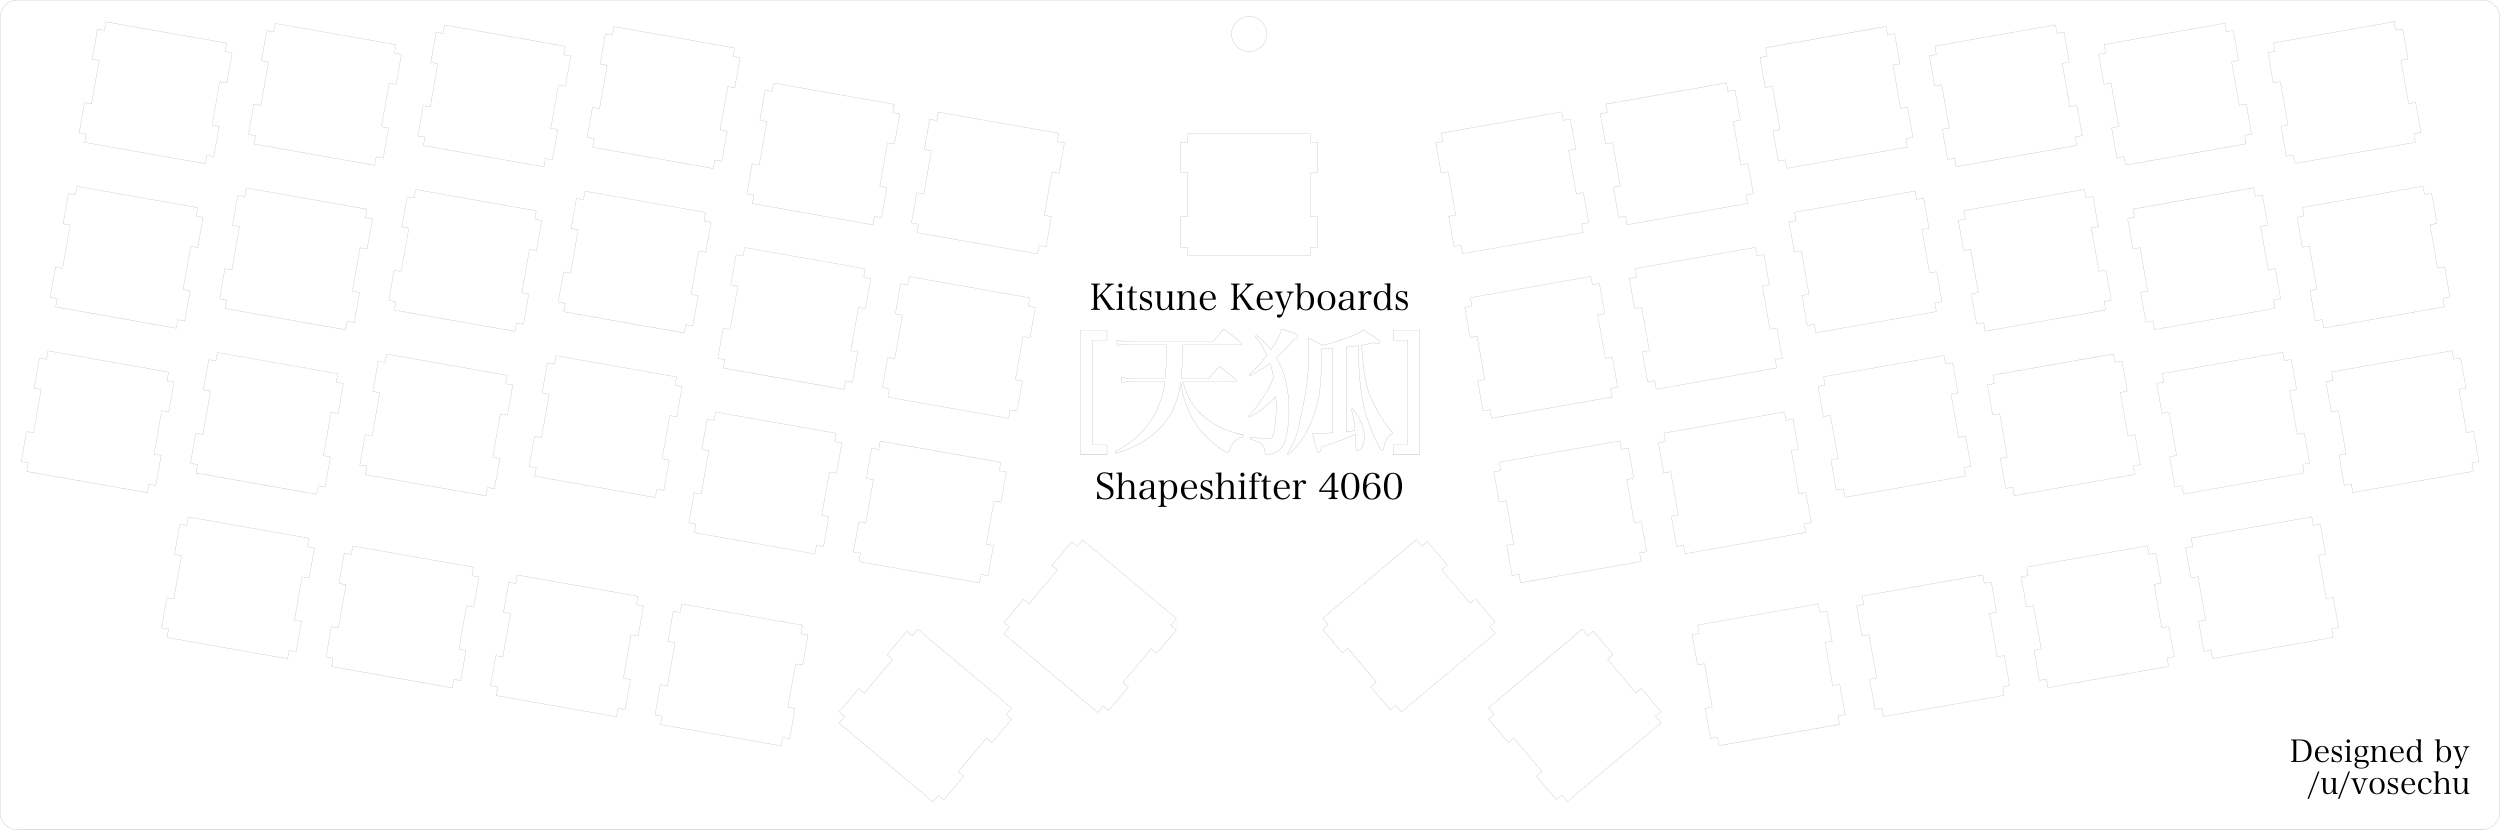 <?xml version="1.0" encoding="UTF-8" standalone="no"?>
<!DOCTYPE svg PUBLIC "-//W3C//DTD SVG 1.1//EN" "http://www.w3.org/Graphics/SVG/1.1/DTD/svg11.dtd">
<svg width="808px" height="269px" version="1.1" xmlns="http://www.w3.org/2000/svg" xmlns:xlink="http://www.w3.org/1999/xlink" xml:space="preserve" xmlns:serif="http://www.serif.com/" style="fill-rule:evenodd;clip-rule:evenodd;stroke-linecap:round;stroke-linejoin:round;">
    <g id="Engravings">
        <g id="Designmark">
            <path d="M745.769,258.182l0.5,0l3.39,-8.85l-0.49,0l-3.4,8.85Z" style="fill-rule:nonzero;"/>
            <path d="M755.559,256.582l0,-0.22l-0.07,0c-0.52,0 -0.61,-0.18 -0.61,-1.18l0,-1.89c0,-0.45 0.02,-1.11 0.05,-1.86l-1.55,0.1l0,0.22l0.18,0c0.18,0.01 0.28,0.04 0.34,0.1c0.12,0.09 0.15,0.28 0.15,0.81l0,1.54c0,0.62 -0.03,0.84 -0.18,1.18c-0.26,0.61 -0.75,0.97 -1.3,0.97c-0.41,0 -0.69,-0.19 -0.81,-0.56c-0.12,-0.35 -0.14,-0.62 -0.14,-1.63l0,-0.87c0,-0.69 0.01,-0.93 0.06,-1.86l-1.55,0.1l0,0.22l0.18,0c0.19,0.01 0.28,0.03 0.34,0.09c0.11,0.09 0.15,0.3 0.15,0.82l0,1.65c0,0.87 0.04,1.28 0.14,1.55c0.2,0.53 0.69,0.84 1.33,0.84c0.74,0 1.39,-0.4 1.78,-1.08c0,0.49 0.02,0.79 0.05,1.03l1.46,-0.07Z" style="fill-rule:nonzero;"/>
            <path d="M755.619,258.182l0.5,0l3.39,-8.85l-0.49,0l-3.4,8.85Z" style="fill-rule:nonzero;"/>
            <path d="M762.749,255.822l-1.17,-3.2c-0.08,-0.2 -0.14,-0.44 -0.14,-0.53c0,-0.22 0.2,-0.33 0.66,-0.34l0,-0.22l-2.25,0l0,0.22c0.43,0.01 0.58,0.14 0.79,0.72l1.58,4.15l0.57,0l1.44,-3.87c0.28,-0.75 0.52,-0.98 1.05,-1l0,-0.22l-2.05,0l0,0.22c0.54,0.02 0.77,0.14 0.77,0.4c0,0.11 -0.05,0.34 -0.12,0.53l-1.13,3.14Z" style="fill-rule:nonzero;"/>
            <path d="M765.829,254.132c0,1.55 0.96,2.58 2.41,2.58c1.52,0 2.48,-1.05 2.48,-2.72c0,-1.57 -0.96,-2.6 -2.42,-2.6c-0.69,0 -1.32,0.24 -1.74,0.67c-0.46,0.47 -0.73,1.24 -0.73,2.07Zm0.93,-0.13c0,-1.53 0.53,-2.38 1.49,-2.38c0.98,0 1.54,0.9 1.54,2.46c0,1.54 -0.54,2.39 -1.52,2.39c-0.96,0 -1.51,-0.9 -1.51,-2.47Z" style="fill-rule:nonzero;"/>
            <path d="M771.719,256.602c0.2,-0.03 0.34,-0.04 0.45,-0.04c0.11,0 0.23,0.01 0.37,0.03c0.59,0.1 0.72,0.12 1,0.12c0.94,0 1.55,-0.59 1.55,-1.51c0,-0.39 -0.12,-0.72 -0.33,-0.95c-0.23,-0.25 -0.48,-0.4 -1.15,-0.68c-0.66,-0.28 -0.85,-0.38 -1.04,-0.52c-0.18,-0.13 -0.27,-0.31 -0.27,-0.54c0,-0.54 0.4,-0.89 1.02,-0.89c0.73,0 1.17,0.53 1.19,1.42l0.33,0l0.05,-1.58c-0.2,0.05 -0.36,0.07 -0.48,0.07c-0.06,0 -0.13,-0.01 -0.21,-0.02c-0.54,-0.1 -0.67,-0.12 -0.93,-0.12c-0.5,0 -0.97,0.21 -1.24,0.57c-0.17,0.23 -0.27,0.57 -0.27,0.92c0,0.68 0.33,1.04 1.41,1.51c0.91,0.4 0.94,0.41 1.12,0.56c0.15,0.13 0.24,0.35 0.24,0.58c0,0.59 -0.41,0.94 -1.09,0.94c-0.46,0 -0.83,-0.18 -1.09,-0.54c-0.17,-0.22 -0.24,-0.46 -0.28,-0.93l-0.31,0l-0.04,1.6Z" style="fill-rule:nonzero;"/>
            <path d="M780.569,253.762c-0.02,-0.59 -0.06,-0.83 -0.16,-1.1c-0.31,-0.81 -1,-1.27 -1.91,-1.27c-1.41,0 -2.37,1.11 -2.37,2.73c0,1.53 0.98,2.59 2.41,2.59c0.98,0 1.66,-0.43 2.11,-1.35l-0.23,-0.13c-0.4,0.76 -0.94,1.13 -1.65,1.13c-0.72,0 -1.21,-0.36 -1.5,-1.1c-0.16,-0.41 -0.22,-0.81 -0.23,-1.5l3.53,0Zm-3.51,-0.27c0.06,-0.52 0.12,-0.78 0.27,-1.07c0.27,-0.51 0.67,-0.78 1.15,-0.78c0.47,0 0.81,0.25 1.03,0.74c0.13,0.29 0.18,0.58 0.19,1.11l-2.64,0Z" style="fill-rule:nonzero;"/>
            <path d="M785.719,255.162c-0.34,0.8 -0.89,1.21 -1.61,1.21c-1.04,0 -1.67,-0.93 -1.67,-2.45c0,-1.44 0.54,-2.28 1.45,-2.28c0.58,0 0.99,0.37 1.05,0.92c0.02,0.26 0.02,0.28 0.08,0.34c0.07,0.06 0.2,0.1 0.34,0.1c0.31,0 0.5,-0.12 0.5,-0.31c0,-0.25 -0.17,-0.55 -0.43,-0.79c-0.36,-0.32 -0.9,-0.51 -1.48,-0.51c-1.46,0 -2.45,1.1 -2.45,2.73c0,1.53 0.98,2.59 2.39,2.59c0.96,0 1.65,-0.48 2.06,-1.41l-0.23,-0.14Z" style="fill-rule:nonzero;"/>
            <path d="M788.049,251.252c0,-0.87 0.01,-1.24 0.05,-2l-1.6,0.08l0,0.22c0.69,0.01 0.73,0.06 0.73,0.91l0,4.87c0,0.94 -0.05,1.01 -0.73,1.03l0,0.22l2.27,0l0,-0.22c-0.67,-0.02 -0.72,-0.09 -0.72,-1.03l0,-1.61c0,-0.33 0.03,-0.53 0.1,-0.75c0.1,-0.31 0.27,-0.61 0.47,-0.82c0.24,-0.25 0.59,-0.39 0.99,-0.39c0.43,0 0.72,0.16 0.88,0.48c0.11,0.2 0.16,0.57 0.16,1.08l0,2.01c0,0.94 -0.05,1.01 -0.73,1.03l0,0.22l2.27,0l0,-0.22c-0.67,-0.02 -0.72,-0.1 -0.72,-1.03l0,-2c0,-0.55 -0.06,-0.97 -0.18,-1.22c-0.24,-0.47 -0.73,-0.72 -1.46,-0.72c-0.82,0 -1.31,0.3 -1.78,1.07l0,-1.21Z" style="fill-rule:nonzero;"/>
            <path d="M798.089,256.582l0,-0.22l-0.07,0c-0.52,0 -0.61,-0.18 -0.61,-1.18l0,-1.89c0,-0.45 0.02,-1.11 0.05,-1.86l-1.55,0.1l0,0.22l0.18,0c0.18,0.01 0.28,0.04 0.34,0.1c0.12,0.09 0.15,0.28 0.15,0.81l0,1.54c0,0.62 -0.03,0.84 -0.18,1.18c-0.26,0.61 -0.75,0.97 -1.3,0.97c-0.41,0 -0.69,-0.19 -0.81,-0.56c-0.12,-0.35 -0.14,-0.62 -0.14,-1.63l0,-0.87c0,-0.69 0.01,-0.93 0.06,-1.86l-1.55,0.1l0,0.22l0.18,0c0.19,0.01 0.28,0.03 0.34,0.09c0.11,0.09 0.15,0.3 0.15,0.82l0,1.65c0,0.87 0.04,1.28 0.14,1.55c0.2,0.53 0.69,0.84 1.33,0.84c0.74,0 1.39,-0.4 1.78,-1.08c0,0.49 0.02,0.79 0.05,1.03l1.46,-0.07Z" style="fill-rule:nonzero;"/>
            <path d="M740.489,246.252l2.57,0c1.21,0 2.03,-0.17 2.64,-0.56c0.91,-0.59 1.4,-1.68 1.4,-3.11c0,-1.5 -0.53,-2.59 -1.55,-3.17c-0.49,-0.28 -1.21,-0.41 -2.24,-0.41l-2.82,0l0,0.24c0.46,0 0.64,0.08 0.71,0.29c0.03,0.09 0.03,0.1 0.05,0.74l0,4.71c-0.02,0.75 -0.02,0.76 -0.13,0.88c-0.09,0.1 -0.29,0.15 -0.63,0.15l0,0.24Zm1.67,-0.3l0,-6.65l0.95,0c1.2,0 2.02,0.36 2.44,1.06c0.35,0.6 0.54,1.43 0.54,2.39c0,1.04 -0.25,1.87 -0.71,2.4c-0.45,0.52 -1.22,0.8 -2.2,0.8l-1.02,0Z" style="fill-rule:nonzero;"/>
            <path d="M752.639,243.432c-0.02,-0.59 -0.06,-0.83 -0.16,-1.1c-0.31,-0.81 -1,-1.27 -1.91,-1.27c-1.41,0 -2.37,1.11 -2.37,2.73c0,1.53 0.98,2.59 2.41,2.59c0.98,0 1.66,-0.43 2.11,-1.35l-0.23,-0.13c-0.4,0.76 -0.94,1.13 -1.65,1.13c-0.72,0 -1.21,-0.36 -1.5,-1.1c-0.16,-0.41 -0.22,-0.81 -0.23,-1.5l3.53,0Zm-3.51,-0.27c0.06,-0.52 0.12,-0.78 0.27,-1.07c0.27,-0.51 0.67,-0.78 1.15,-0.78c0.47,0 0.81,0.25 1.03,0.74c0.13,0.29 0.18,0.58 0.19,1.11l-2.64,0Z" style="fill-rule:nonzero;"/>
            <path d="M753.589,246.272c0.2,-0.03 0.34,-0.04 0.45,-0.04c0.11,0 0.23,0.01 0.37,0.03c0.59,0.1 0.72,0.12 1,0.12c0.94,0 1.55,-0.59 1.55,-1.51c0,-0.39 -0.12,-0.72 -0.33,-0.95c-0.23,-0.25 -0.48,-0.4 -1.15,-0.68c-0.66,-0.28 -0.85,-0.38 -1.04,-0.52c-0.18,-0.13 -0.27,-0.31 -0.27,-0.54c0,-0.54 0.4,-0.89 1.02,-0.89c0.73,0 1.17,0.53 1.19,1.42l0.33,0l0.05,-1.58c-0.2,0.05 -0.36,0.07 -0.48,0.07c-0.06,0 -0.13,-0.01 -0.21,-0.02c-0.54,-0.1 -0.67,-0.12 -0.93,-0.12c-0.5,0 -0.97,0.21 -1.24,0.57c-0.17,0.23 -0.27,0.57 -0.27,0.92c0,0.68 0.33,1.04 1.41,1.51c0.91,0.4 0.94,0.41 1.12,0.56c0.15,0.13 0.24,0.35 0.24,0.58c0,0.59 -0.41,0.94 -1.09,0.94c-0.46,0 -0.83,-0.18 -1.09,-0.54c-0.17,-0.22 -0.24,-0.46 -0.28,-0.93l-0.31,0l-0.04,1.6Z" style="fill-rule:nonzero;"/>
            <path d="M757.849,241.202l0,0.22c0.35,0 0.51,0.02 0.59,0.09c0.11,0.09 0.15,0.32 0.15,0.82l0,2.67c0,0.93 -0.05,1.01 -0.74,1.03l0,0.22l2.28,0l0,-0.22c-0.67,-0.02 -0.72,-0.1 -0.72,-1.03l0,-2.04c0,-0.42 0.03,-1.29 0.06,-1.87l-1.62,0.11Zm0.55,-1.67c0,0.32 0.25,0.57 0.57,0.57c0.31,0 0.56,-0.25 0.56,-0.57c0,-0.31 -0.25,-0.56 -0.56,-0.56c-0.32,0 -0.57,0.25 -0.57,0.56Z" style="fill-rule:nonzero;"/>
            <path d="M765.509,241.542l0,-0.38c-0.54,0.02 -0.84,0.03 -1.09,0.03c-0.23,0 -0.31,-0.01 -0.63,-0.06c-0.28,-0.05 -0.46,-0.07 -0.67,-0.07c-0.47,0 -0.89,0.1 -1.23,0.3c-0.49,0.29 -0.78,0.88 -0.78,1.56c0,0.4 0.11,0.77 0.32,1.03c0.11,0.14 0.22,0.24 0.5,0.43l-0.39,0.26c-0.39,0.27 -0.48,0.4 -0.48,0.68c0,0.4 0.2,0.68 0.63,0.88c-0.62,0.4 -0.7,0.5 -0.7,0.92c0,0.46 0.17,0.77 0.54,0.97c0.38,0.21 0.88,0.31 1.55,0.31c0.75,0 1.32,-0.12 1.77,-0.38c0.45,-0.25 0.75,-0.75 0.75,-1.24c0,-0.56 -0.28,-0.92 -0.83,-1.08c-0.28,-0.07 -0.6,-0.1 -1.28,-0.1l-0.7,0c-0.84,0 -1.1,-0.12 -1.1,-0.5c0,-0.23 0.15,-0.4 0.52,-0.6c0.37,0.09 0.58,0.12 0.88,0.12c1.2,0 1.98,-0.68 1.98,-1.74c0,-0.52 -0.18,-0.94 -0.57,-1.34l1.01,0Zm-3.56,1.26c0,-1 0.39,-1.51 1.14,-1.51c0.74,0 1.12,0.54 1.12,1.59c0,0.99 -0.39,1.52 -1.12,1.52c-0.4,0 -0.74,-0.18 -0.91,-0.48c-0.15,-0.27 -0.23,-0.67 -0.23,-1.12Zm0.11,3.47c0.01,-0.01 0.61,-0.02 0.96,-0.02c0.64,0 0.93,0.01 1.14,0.04c0.54,0.09 0.77,0.31 0.77,0.73c0,0.7 -0.66,1.14 -1.73,1.14c-1.02,0 -1.55,-0.39 -1.55,-1.13c0,-0.42 0.13,-0.66 0.41,-0.76Z" style="fill-rule:nonzero;"/>
            <path d="M767.649,241.092l-1.51,0.11l0,0.22c0.57,0 0.69,0.15 0.69,0.9l0,2.68c0,0.93 -0.06,1.01 -0.73,1.03l0,0.22l2.28,0l0,-0.22c-0.68,-0.02 -0.73,-0.09 -0.73,-1.03l0,-1.73c0,-0.41 0.13,-0.89 0.34,-1.22c0.28,-0.45 0.66,-0.67 1.13,-0.67c0.42,0 0.72,0.18 0.88,0.53c0.11,0.23 0.16,0.58 0.16,1.08l0,2.01c0,0.07 -0.02,0.44 -0.03,0.55c-0.01,0.17 -0.04,0.25 -0.1,0.33c-0.08,0.1 -0.26,0.14 -0.59,0.15l0,0.22l2.27,0l0,-0.22c-0.68,-0.02 -0.73,-0.09 -0.73,-1.03l0,-2.07c0,-0.61 -0.07,-0.96 -0.26,-1.25c-0.27,-0.43 -0.68,-0.62 -1.31,-0.62c-0.83,0 -1.32,0.29 -1.76,1.06l0,-1.03Z" style="fill-rule:nonzero;"/>
            <path d="M776.879,243.432c-0.02,-0.59 -0.06,-0.83 -0.16,-1.1c-0.31,-0.81 -1,-1.27 -1.91,-1.27c-1.41,0 -2.37,1.11 -2.37,2.73c0,1.53 0.98,2.59 2.41,2.59c0.98,0 1.66,-0.43 2.11,-1.35l-0.23,-0.13c-0.4,0.76 -0.94,1.13 -1.65,1.13c-0.72,0 -1.21,-0.36 -1.5,-1.1c-0.16,-0.41 -0.22,-0.81 -0.23,-1.5l3.53,0Zm-3.51,-0.27c0.06,-0.52 0.12,-0.78 0.27,-1.07c0.27,-0.51 0.67,-0.78 1.15,-0.78c0.47,0 0.81,0.25 1.03,0.74c0.13,0.29 0.18,0.58 0.19,1.11l-2.64,0Z" style="fill-rule:nonzero;"/>
            <path d="M780.819,239.002l0,0.22c0.73,0.01 0.74,0.03 0.74,1l0,1.51c-0.42,-0.47 -0.84,-0.67 -1.45,-0.67c-1.34,0 -2.26,1.13 -2.26,2.78c0,0.76 0.2,1.4 0.57,1.86c0.36,0.43 0.91,0.69 1.47,0.69c0.73,0 1.29,-0.3 1.7,-0.93l0.04,0.87l1.4,-0.08l0,-0.22l-0.11,0c-0.29,0 -0.41,-0.05 -0.47,-0.18c-0.05,-0.12 -0.05,-0.13 -0.07,-1.07l0,-3.87c0,-0.77 0.02,-1.35 0.06,-1.99l-1.62,0.08Zm0.77,4.72c0,1.5 -0.56,2.38 -1.51,2.38c-0.85,0 -1.3,-0.82 -1.3,-2.37c0,-1.57 0.49,-2.42 1.39,-2.42c0.91,0 1.42,0.86 1.42,2.41Z" style="fill-rule:nonzero;"/>
            <path d="M788.269,245.652c0.55,0.53 1.03,0.74 1.68,0.74c1.39,0 2.25,-1.06 2.25,-2.76c0,-1.57 -0.83,-2.57 -2.13,-2.57c-0.72,0 -1.23,0.31 -1.62,0.98l0,-1.12c0,-0.52 0.02,-1.33 0.06,-2l-1.61,0.08l0,0.22c0.69,0.01 0.73,0.06 0.73,0.91l0,4.35c0,1.33 0,1.4 -0.03,1.79l0.27,0l0.4,-0.62Zm0.14,-1.83c0,-1.57 0.57,-2.49 1.53,-2.49c0.88,0 1.33,0.82 1.33,2.42c0,1.59 -0.47,2.41 -1.39,2.41c-0.5,0 -0.94,-0.26 -1.16,-0.69c-0.21,-0.39 -0.31,-0.93 -0.31,-1.65Z" style="fill-rule:nonzero;"/>
            <path d="M795.619,245.332l-1.07,-2.98c-0.11,-0.32 -0.14,-0.42 -0.14,-0.57c0,-0.26 0.16,-0.35 0.6,-0.36l0,-0.22l-2.21,0l0,0.22c0.48,0.04 0.58,0.15 0.89,0.96l1.52,3.93l-0.22,0.57c-0.22,0.54 -0.39,0.7 -0.75,0.7c-0.07,0 -0.14,-0.01 -0.36,-0.03c-0.06,-0.01 -0.11,-0.01 -0.15,-0.01c-0.19,0 -0.28,0.12 -0.28,0.35c0,0.35 0.17,0.51 0.53,0.51c0.29,0 0.59,-0.13 0.76,-0.34c0.13,-0.15 0.28,-0.43 0.4,-0.72l1.91,-4.81c0.32,-0.82 0.56,-1.07 1.04,-1.11l0,-0.22l-1.93,0l0,0.22c0.52,0.02 0.72,0.15 0.72,0.47c0,0.15 -0.03,0.28 -0.13,0.53l-1.13,2.91Z" style="fill-rule:nonzero;"/>
        </g>
        <g id="Logo-text" serif:id="Logo text">
            <g>
                <path d="M354.594,96.692l0.915,-0.938l2.028,3.025c0.293,0.433 0.516,0.797 0.844,1.371l1.935,0l0,-0.258c-0.622,-0.07 -0.927,-0.293 -1.419,-0.984l-2.673,-3.846l1.794,-1.911c0.785,-0.844 1.325,-1.172 1.981,-1.219l0,-0.281l-2.778,0l0,0.281c0.515,0.023 0.715,0.141 0.715,0.399c0,0.211 -0.188,0.527 -0.551,0.902l-2.791,2.931l0,-3.025c0,-1.09 0.059,-1.16 0.915,-1.207l0,-0.281l-2.861,0l0,0.281c0.844,0.047 0.903,0.117 0.903,1.207l0,5.522c0,1.091 -0.07,1.173 -0.903,1.196l0,0.293l2.861,0l0,-0.293c-0.844,-0.023 -0.915,-0.117 -0.915,-1.196l0,-1.969Z" style="fill-rule:nonzero;"/>
                <path d="M360.785,94.23l0,0.258c0.41,0 0.597,0.023 0.691,0.105c0.129,0.106 0.176,0.375 0.176,0.962l0,3.13c0,1.09 -0.058,1.184 -0.867,1.207l0,0.258l2.673,0l0,-0.258c-0.786,-0.023 -0.845,-0.117 -0.845,-1.207l0,-2.392c0,-0.492 0.036,-1.512 0.071,-2.192l-1.899,0.129Zm0.644,-1.958c0,0.375 0.293,0.668 0.669,0.668c0.363,0 0.656,-0.293 0.656,-0.668c0,-0.364 -0.293,-0.657 -0.656,-0.657c-0.376,0 -0.669,0.293 -0.669,0.657Z" style="fill-rule:nonzero;"/>
                <path d="M366.025,94.546l1.407,0l0,-0.316l-1.407,0c0,-0.774 0.012,-1.22 0.035,-1.724l-0.539,0.153c-0.176,1.102 -0.528,1.559 -1.219,1.618l0,0.269l0.738,0l0,3.799c0,0.867 0.035,1.125 0.164,1.36c0.2,0.375 0.633,0.574 1.208,0.574c0.422,0 0.797,-0.094 1.184,-0.293l-0.105,-0.305c-0.258,0.153 -0.481,0.211 -0.739,0.211c-0.27,0 -0.457,-0.082 -0.575,-0.246c-0.117,-0.164 -0.152,-0.469 -0.152,-1.161l0,-3.939Z" style="fill-rule:nonzero;"/>
                <path d="M368.405,100.174c0.234,-0.035 0.399,-0.047 0.528,-0.047c0.129,0 0.269,0.012 0.433,0.035c0.692,0.117 0.844,0.141 1.173,0.141c1.102,0 1.817,-0.692 1.817,-1.771c0,-0.457 -0.141,-0.844 -0.387,-1.113c-0.27,-0.293 -0.563,-0.469 -1.348,-0.798c-0.774,-0.328 -0.997,-0.445 -1.219,-0.609c-0.212,-0.153 -0.317,-0.364 -0.317,-0.633c0,-0.633 0.469,-1.044 1.196,-1.044c0.856,0 1.371,0.622 1.395,1.665l0.387,0l0.058,-1.852c-0.234,0.058 -0.422,0.082 -0.562,0.082c-0.071,0 -0.153,-0.012 -0.247,-0.024c-0.633,-0.117 -0.785,-0.14 -1.09,-0.14c-0.586,0 -1.137,0.246 -1.454,0.668c-0.199,0.27 -0.316,0.668 -0.316,1.078c0,0.798 0.387,1.22 1.653,1.771c1.067,0.469 1.102,0.48 1.313,0.656c0.176,0.153 0.281,0.411 0.281,0.68c0,0.692 -0.48,1.102 -1.278,1.102c-0.539,0 -0.973,-0.211 -1.277,-0.633c-0.2,-0.258 -0.282,-0.539 -0.329,-1.09l-0.363,0l-0.047,1.876Z" style="fill-rule:nonzero;"/>
                <path d="M379.625,100.15l0,-0.258l-0.082,0c-0.61,0 -0.716,-0.211 -0.716,-1.383l0,-2.216c0,-0.527 0.024,-1.301 0.059,-2.18l-1.817,0.117l0,0.258l0.211,0c0.211,0.011 0.328,0.047 0.398,0.117c0.141,0.105 0.176,0.328 0.176,0.95l0,1.805c0,0.727 -0.035,0.985 -0.211,1.383c-0.305,0.716 -0.879,1.138 -1.524,1.138c-0.48,0 -0.809,-0.223 -0.949,-0.657c-0.141,-0.41 -0.165,-0.727 -0.165,-1.911l0,-1.02c0,-0.809 0.012,-1.09 0.071,-2.18l-1.817,0.117l0,0.258l0.211,0c0.222,0.011 0.328,0.035 0.398,0.105c0.129,0.106 0.176,0.352 0.176,0.962l0,1.934c0,1.02 0.047,1.501 0.164,1.817c0.235,0.621 0.809,0.985 1.56,0.985c0.867,0 1.629,-0.469 2.086,-1.266c0,0.574 0.024,0.926 0.059,1.207l1.712,-0.082Z" style="fill-rule:nonzero;"/>
                <path d="M382.134,94.101l-1.771,0.129l0,0.258c0.668,0 0.809,0.176 0.809,1.055l0,3.142c0,1.09 -0.07,1.184 -0.856,1.207l0,0.258l2.673,0l0,-0.258c-0.797,-0.023 -0.855,-0.105 -0.855,-1.207l0,-2.028c0,-0.481 0.152,-1.044 0.398,-1.431c0.328,-0.527 0.774,-0.785 1.325,-0.785c0.492,0 0.844,0.211 1.032,0.621c0.129,0.27 0.187,0.68 0.187,1.266l0,2.357c0,0.082 -0.023,0.516 -0.035,0.645c-0.012,0.199 -0.047,0.293 -0.117,0.386c-0.094,0.118 -0.305,0.165 -0.692,0.176l0,0.258l2.661,0l0,-0.258c-0.797,-0.023 -0.855,-0.105 -0.855,-1.207l0,-2.427c0,-0.715 -0.083,-1.126 -0.305,-1.466c-0.317,-0.504 -0.798,-0.726 -1.536,-0.726c-0.973,0 -1.548,0.34 -2.063,1.242l0,-1.207Z" style="fill-rule:nonzero;"/>
                <path d="M392.955,96.844c-0.024,-0.692 -0.071,-0.973 -0.188,-1.289c-0.363,-0.95 -1.172,-1.489 -2.239,-1.489c-1.653,0 -2.779,1.301 -2.779,3.2c0,1.794 1.149,3.037 2.826,3.037c1.149,0 1.946,-0.504 2.473,-1.583l-0.269,-0.152c-0.469,0.891 -1.102,1.324 -1.935,1.324c-0.844,0 -1.418,-0.422 -1.758,-1.289c-0.188,-0.481 -0.258,-0.95 -0.27,-1.759l4.139,0Zm-4.116,-0.316c0.071,-0.61 0.141,-0.915 0.317,-1.255c0.317,-0.598 0.786,-0.914 1.348,-0.914c0.551,0 0.95,0.293 1.208,0.867c0.152,0.34 0.211,0.68 0.223,1.302l-3.096,0Z" style="fill-rule:nonzero;"/>
                <path d="M399.778,96.692l0.914,-0.938l2.028,3.025c0.293,0.433 0.516,0.797 0.845,1.371l1.934,0l0,-0.258c-0.621,-0.07 -0.926,-0.293 -1.419,-0.984l-2.673,-3.846l1.794,-1.911c0.786,-0.844 1.325,-1.172 1.981,-1.219l0,-0.281l-2.778,0l0,0.281c0.516,0.023 0.715,0.141 0.715,0.399c0,0.211 -0.188,0.527 -0.551,0.902l-2.79,2.931l0,-3.025c0,-1.09 0.058,-1.16 0.914,-1.207l0,-0.281l-2.86,0l0,0.281c0.844,0.047 0.902,0.117 0.902,1.207l0,5.522c0,1.091 -0.07,1.173 -0.902,1.196l0,0.293l2.86,0l0,-0.293c-0.844,-0.023 -0.914,-0.117 -0.914,-1.196l0,-1.969Z" style="fill-rule:nonzero;"/>
                <path d="M411.349,96.844c-0.023,-0.692 -0.07,-0.973 -0.188,-1.289c-0.363,-0.95 -1.172,-1.489 -2.239,-1.489c-1.653,0 -2.778,1.301 -2.778,3.2c0,1.794 1.149,3.037 2.825,3.037c1.149,0 1.946,-0.504 2.474,-1.583l-0.27,-0.152c-0.469,0.891 -1.102,1.324 -1.934,1.324c-0.844,0 -1.419,-0.422 -1.759,-1.289c-0.187,-0.481 -0.258,-0.95 -0.269,-1.759l4.138,0Zm-4.115,-0.316c0.07,-0.61 0.141,-0.915 0.317,-1.255c0.316,-0.598 0.785,-0.914 1.348,-0.914c0.551,0 0.949,0.293 1.207,0.867c0.153,0.34 0.211,0.68 0.223,1.302l-3.095,0Z" style="fill-rule:nonzero;"/>
                <path d="M415.253,99.072l-1.254,-3.494c-0.129,-0.375 -0.164,-0.492 -0.164,-0.668c0,-0.305 0.187,-0.411 0.703,-0.422l0,-0.258l-2.591,0l0,0.258c0.563,0.047 0.68,0.176 1.043,1.125l1.782,4.608l-0.258,0.668c-0.257,0.633 -0.457,0.821 -0.879,0.821c-0.082,0 -0.164,-0.012 -0.422,-0.036c-0.07,-0.011 -0.129,-0.011 -0.176,-0.011c-0.222,0 -0.328,0.14 -0.328,0.41c0,0.41 0.199,0.598 0.621,0.598c0.34,0 0.692,-0.153 0.891,-0.399c0.153,-0.176 0.329,-0.504 0.469,-0.844l2.24,-5.639c0.375,-0.961 0.656,-1.254 1.219,-1.301l0,-0.258l-2.263,0l0,0.258c0.61,0.023 0.844,0.176 0.844,0.551c0,0.176 -0.035,0.328 -0.152,0.621l-1.325,3.412Z" style="fill-rule:nonzero;"/>
                <path d="M420.095,99.447c0.645,0.621 1.208,0.867 1.97,0.867c1.629,0 2.637,-1.242 2.637,-3.235c0,-1.841 -0.973,-3.013 -2.497,-3.013c-0.844,0 -1.442,0.363 -1.899,1.149l0,-1.314c0,-0.609 0.023,-1.559 0.07,-2.344l-1.887,0.094l0,0.257c0.809,0.012 0.856,0.071 0.856,1.067l0,5.1c0,1.559 0,1.641 -0.036,2.099l0.317,0l0.469,-0.727Zm0.164,-2.146c0,-1.84 0.668,-2.919 1.794,-2.919c1.032,0 1.559,0.962 1.559,2.837c0,1.864 -0.551,2.826 -1.629,2.826c-0.587,0 -1.103,-0.305 -1.36,-0.809c-0.247,-0.457 -0.364,-1.091 -0.364,-1.935Z" style="fill-rule:nonzero;"/>
                <path d="M425.851,97.278c0,1.817 1.126,3.025 2.826,3.025c1.782,0 2.907,-1.231 2.907,-3.189c0,-1.841 -1.125,-3.048 -2.837,-3.048c-0.809,0 -1.547,0.281 -2.04,0.785c-0.539,0.551 -0.856,1.454 -0.856,2.427Zm1.091,-0.152c0,-1.794 0.621,-2.791 1.746,-2.791c1.149,0 1.806,1.055 1.806,2.884c0,1.806 -0.633,2.802 -1.782,2.802c-1.126,0 -1.77,-1.055 -1.77,-2.895Z" style="fill-rule:nonzero;"/>
                <path d="M438.15,99.881c-0.446,0 -0.587,-0.036 -0.657,-0.129c-0.07,-0.094 -0.129,-0.516 -0.129,-1.009l0.012,-0.539l0.012,-1.114c0.023,-1.149 0.023,-1.149 0.023,-1.184c0,-0.645 -0.106,-1.031 -0.34,-1.325c-0.281,-0.34 -0.821,-0.515 -1.571,-0.515c-0.692,0 -1.266,0.129 -1.712,0.375c-0.492,0.281 -0.797,0.703 -0.797,1.125c0,0.246 0.176,0.352 0.575,0.352c0.175,0 0.328,-0.035 0.41,-0.094c0.094,-0.07 0.117,-0.152 0.129,-0.398c0.047,-0.727 0.445,-1.079 1.219,-1.079c0.481,0 0.809,0.152 0.961,0.457c0.118,0.246 0.165,0.528 0.165,1.067l0,0.739c-0.856,0.058 -1.478,0.14 -2.087,0.281c-1.137,0.258 -1.724,0.856 -1.724,1.782c0,0.492 0.2,0.961 0.516,1.243c0.293,0.246 0.68,0.363 1.196,0.363c0.598,0 1.008,-0.129 1.524,-0.504c0.235,-0.164 0.387,-0.293 0.575,-0.504c0.046,0.785 0.14,0.973 0.492,0.973c0.234,0 0.75,-0.047 1.208,-0.117l0,-0.246Zm-1.7,-2.451c0,0.774 -0.082,1.266 -0.27,1.595c-0.293,0.504 -0.903,0.856 -1.501,0.856c-0.586,0 -0.984,-0.505 -0.984,-1.243c0,-0.621 0.269,-1.09 0.785,-1.337c0.469,-0.234 0.926,-0.328 1.97,-0.422l0,0.551Z" style="fill-rule:nonzero;"/>
                <path d="M438.958,94.23l0,0.258c0.669,0 0.809,0.176 0.809,1.055l0,3.142c0,1.09 -0.07,1.184 -0.855,1.207l0,0.258l2.684,0l0,-0.258c-0.785,-0.023 -0.844,-0.105 -0.844,-1.207l0,-1.841c0,-0.621 0.106,-1.102 0.317,-1.489c0.246,-0.445 0.574,-0.703 0.879,-0.703c0.188,0 0.258,0.07 0.328,0.328c0.071,0.223 0.176,0.293 0.434,0.293c0.375,0 0.621,-0.187 0.621,-0.481c0,-0.41 -0.386,-0.726 -0.891,-0.726c-0.691,0 -1.324,0.504 -1.711,1.395l0,-0.375c0,-0.247 -0.012,-0.399 -0.035,-0.985l-1.736,0.129Z" style="fill-rule:nonzero;"/>
                <path d="M447.47,91.651l0,0.257c0.856,0.012 0.867,0.036 0.867,1.173l0,1.77c-0.492,-0.551 -0.984,-0.785 -1.699,-0.785c-1.571,0 -2.65,1.324 -2.65,3.259c0,0.891 0.234,1.641 0.668,2.18c0.422,0.505 1.067,0.809 1.724,0.809c0.855,0 1.512,-0.351 1.993,-1.09l0.047,1.02l1.641,-0.094l0,-0.258l-0.129,0c-0.34,0 -0.481,-0.058 -0.551,-0.211c-0.059,-0.14 -0.059,-0.152 -0.082,-1.254l0,-4.537c0,-0.903 0.023,-1.583 0.07,-2.333l-1.899,0.094Zm0.903,5.533c0,1.759 -0.657,2.79 -1.771,2.79c-0.996,0 -1.524,-0.961 -1.524,-2.778c0,-1.841 0.575,-2.837 1.63,-2.837c1.067,0 1.665,1.008 1.665,2.825Z" style="fill-rule:nonzero;"/>
                <path d="M451.081,100.174c0.234,-0.035 0.398,-0.047 0.527,-0.047c0.129,0 0.27,0.012 0.434,0.035c0.692,0.117 0.844,0.141 1.173,0.141c1.102,0 1.817,-0.692 1.817,-1.771c0,-0.457 -0.141,-0.844 -0.387,-1.113c-0.27,-0.293 -0.563,-0.469 -1.348,-0.798c-0.774,-0.328 -0.997,-0.445 -1.22,-0.609c-0.211,-0.153 -0.316,-0.364 -0.316,-0.633c0,-0.633 0.469,-1.044 1.196,-1.044c0.855,0 1.371,0.622 1.395,1.665l0.387,0l0.058,-1.852c-0.234,0.058 -0.422,0.082 -0.562,0.082c-0.071,0 -0.153,-0.012 -0.247,-0.024c-0.633,-0.117 -0.785,-0.14 -1.09,-0.14c-0.586,0 -1.137,0.246 -1.454,0.668c-0.199,0.27 -0.316,0.668 -0.316,1.078c0,0.798 0.387,1.22 1.653,1.771c1.067,0.469 1.102,0.48 1.313,0.656c0.176,0.153 0.281,0.411 0.281,0.68c0,0.692 -0.48,1.102 -1.278,1.102c-0.539,0 -0.973,-0.211 -1.278,-0.633c-0.199,-0.258 -0.281,-0.539 -0.328,-1.09l-0.363,0l-0.047,1.876Z" style="fill-rule:nonzero;"/>
            </g>
            <g>
                <path d="M354.536,161.312c0.41,-0.082 0.621,-0.117 0.809,-0.117c0.117,0 0.246,0.012 0.387,0.035c0.82,0.164 1.113,0.199 1.571,0.199c0.773,0 1.418,-0.211 1.911,-0.644c0.445,-0.376 0.668,-0.903 0.668,-1.595c0,-0.539 -0.094,-0.926 -0.328,-1.289c-0.329,-0.516 -0.88,-0.903 -2.345,-1.595c-1.395,-0.656 -1.77,-1.043 -1.77,-1.817c0,-0.387 0.128,-0.75 0.34,-1.02c0.281,-0.328 0.68,-0.492 1.242,-0.492c0.762,0 1.36,0.293 1.688,0.832c0.188,0.317 0.282,0.657 0.329,1.231l0.387,0l0.07,-2.31c-0.317,0.118 -0.528,0.176 -0.703,0.176c-0.118,0 -0.258,-0.023 -0.434,-0.058c-0.739,-0.176 -0.938,-0.2 -1.384,-0.2c-0.703,0 -1.231,0.176 -1.676,0.563c-0.481,0.422 -0.739,1.008 -0.739,1.7c0,0.563 0.176,1.02 0.516,1.383c0.328,0.352 0.692,0.575 1.688,1.056c1.747,0.844 2.181,1.289 2.181,2.215c0,0.962 -0.633,1.524 -1.7,1.524c-0.774,0 -1.383,-0.234 -1.759,-0.668c-0.316,-0.375 -0.433,-0.75 -0.48,-1.477l-0.387,0l-0.082,2.368Z" style="fill-rule:nonzero;"/>
                <path d="M362.567,155.04c0,-1.02 0.011,-1.454 0.058,-2.345l-1.876,0.094l0,0.258c0.809,0.012 0.856,0.07 0.856,1.067l0,5.709c0,1.102 -0.058,1.184 -0.856,1.208l0,0.258l2.662,0l0,-0.258c-0.786,-0.024 -0.844,-0.106 -0.844,-1.208l0,-1.887c0,-0.387 0.035,-0.622 0.117,-0.88c0.117,-0.363 0.316,-0.715 0.551,-0.961c0.281,-0.293 0.692,-0.457 1.16,-0.457c0.505,0 0.845,0.187 1.032,0.563c0.129,0.234 0.188,0.668 0.188,1.266l0,2.356c0,1.102 -0.059,1.184 -0.856,1.208l0,0.258l2.661,0l0,-0.258c-0.785,-0.024 -0.844,-0.117 -0.844,-1.208l0,-2.344c0,-0.645 -0.07,-1.138 -0.211,-1.431c-0.281,-0.551 -0.856,-0.844 -1.712,-0.844c-0.961,0 -1.535,0.352 -2.086,1.255l0,-1.419Z" style="fill-rule:nonzero;"/>
                <path d="M373.728,161.019c-0.446,0 -0.587,-0.035 -0.657,-0.129c-0.07,-0.094 -0.129,-0.516 -0.129,-1.008l0.012,-0.539l0.012,-1.114c0.023,-1.149 0.023,-1.149 0.023,-1.184c0,-0.645 -0.106,-1.032 -0.34,-1.325c-0.281,-0.34 -0.821,-0.516 -1.571,-0.516c-0.692,0 -1.266,0.129 -1.712,0.375c-0.492,0.282 -0.797,0.704 -0.797,1.126c0,0.246 0.176,0.351 0.575,0.351c0.175,0 0.328,-0.035 0.41,-0.093c0.094,-0.071 0.117,-0.153 0.129,-0.399c0.047,-0.727 0.445,-1.079 1.219,-1.079c0.481,0 0.809,0.153 0.962,0.458c0.117,0.246 0.164,0.527 0.164,1.067l0,0.738c-0.856,0.059 -1.478,0.141 -2.087,0.282c-1.137,0.257 -1.724,0.855 -1.724,1.782c0,0.492 0.2,0.961 0.516,1.242c0.293,0.246 0.68,0.364 1.196,0.364c0.598,0 1.008,-0.129 1.524,-0.504c0.235,-0.165 0.387,-0.294 0.575,-0.505c0.047,0.786 0.14,0.974 0.492,0.974c0.235,0 0.75,-0.047 1.208,-0.118l0,-0.246Zm-1.7,-2.45c0,0.774 -0.082,1.266 -0.27,1.594c-0.293,0.504 -0.903,0.856 -1.501,0.856c-0.586,0 -0.984,-0.504 -0.984,-1.243c0,-0.621 0.269,-1.09 0.785,-1.336c0.469,-0.235 0.926,-0.328 1.97,-0.422l0,0.551Z" style="fill-rule:nonzero;"/>
                <path d="M376.143,155.239l-1.759,0.129l0,0.258c0.668,0 0.809,0.176 0.809,1.055l0,5.663c0,1.09 -0.059,1.172 -0.856,1.196l0,0.269l2.708,0l0,-0.269c-0.844,-0.035 -0.902,-0.106 -0.902,-1.196l0,-1.712c0.644,0.586 1.043,0.762 1.735,0.762c0.797,0 1.512,-0.328 1.934,-0.902c0.422,-0.587 0.657,-1.419 0.657,-2.333c0,-1.841 -0.903,-2.955 -2.404,-2.955c-0.82,0 -1.477,0.352 -1.922,1.044l0,-1.009Zm-0.047,3.107c0,-0.879 0.152,-1.547 0.457,-2.052c0.281,-0.469 0.797,-0.762 1.337,-0.762c0.996,0 1.488,0.903 1.488,2.755c0,1.853 -0.527,2.791 -1.594,2.791c-1.114,0 -1.688,-0.915 -1.688,-2.732Z" style="fill-rule:nonzero;"/>
                <path d="M386.882,157.983c-0.024,-0.692 -0.071,-0.973 -0.188,-1.29c-0.363,-0.95 -1.172,-1.489 -2.239,-1.489c-1.653,0 -2.779,1.301 -2.779,3.201c0,1.793 1.149,3.036 2.826,3.036c1.149,0 1.946,-0.504 2.473,-1.583l-0.269,-0.152c-0.469,0.891 -1.102,1.325 -1.935,1.325c-0.844,0 -1.418,-0.422 -1.758,-1.29c-0.188,-0.48 -0.258,-0.949 -0.27,-1.758l4.139,0Zm-4.115,-0.317c0.07,-0.61 0.14,-0.914 0.316,-1.254c0.317,-0.598 0.786,-0.915 1.348,-0.915c0.551,0 0.95,0.293 1.208,0.868c0.152,0.34 0.211,0.68 0.223,1.301l-3.095,0Z" style="fill-rule:nonzero;"/>
                <path d="M387.995,161.312c0.235,-0.035 0.399,-0.047 0.528,-0.047c0.129,0 0.27,0.012 0.434,0.035c0.691,0.118 0.844,0.141 1.172,0.141c1.102,0 1.817,-0.692 1.817,-1.77c0,-0.457 -0.14,-0.844 -0.387,-1.114c-0.269,-0.293 -0.562,-0.469 -1.348,-0.797c-0.774,-0.328 -0.996,-0.446 -1.219,-0.61c-0.211,-0.152 -0.317,-0.363 -0.317,-0.633c0,-0.633 0.469,-1.043 1.196,-1.043c0.856,0 1.372,0.621 1.395,1.665l0.387,0l0.059,-1.853c-0.235,0.059 -0.422,0.082 -0.563,0.082c-0.07,0 -0.152,-0.011 -0.246,-0.023c-0.633,-0.117 -0.786,-0.141 -1.09,-0.141c-0.587,0 -1.138,0.246 -1.454,0.668c-0.199,0.27 -0.317,0.669 -0.317,1.079c0,0.797 0.387,1.219 1.653,1.77c1.067,0.469 1.102,0.481 1.313,0.657c0.176,0.152 0.282,0.41 0.282,0.68c0,0.691 -0.481,1.102 -1.278,1.102c-0.539,0 -0.973,-0.211 -1.278,-0.633c-0.199,-0.258 -0.281,-0.54 -0.328,-1.091l-0.364,0l-0.047,1.876Z" style="fill-rule:nonzero;"/>
                <path d="M394.701,155.04c0,-1.02 0.012,-1.454 0.059,-2.345l-1.876,0.094l0,0.258c0.809,0.012 0.856,0.07 0.856,1.067l0,5.709c0,1.102 -0.059,1.184 -0.856,1.208l0,0.258l2.661,0l0,-0.258c-0.785,-0.024 -0.844,-0.106 -0.844,-1.208l0,-1.887c0,-0.387 0.036,-0.622 0.118,-0.88c0.117,-0.363 0.316,-0.715 0.551,-0.961c0.281,-0.293 0.691,-0.457 1.16,-0.457c0.504,0 0.844,0.187 1.032,0.563c0.129,0.234 0.188,0.668 0.188,1.266l0,2.356c0,1.102 -0.059,1.184 -0.856,1.208l0,0.258l2.661,0l0,-0.258c-0.786,-0.024 -0.844,-0.117 -0.844,-1.208l0,-2.344c0,-0.645 -0.07,-1.138 -0.211,-1.431c-0.282,-0.551 -0.856,-0.844 -1.712,-0.844c-0.961,0 -1.536,0.352 -2.087,1.255l0,-1.419Z" style="fill-rule:nonzero;"/>
                <path d="M400.247,155.368l0,0.258c0.41,0 0.598,0.024 0.691,0.106c0.129,0.105 0.176,0.375 0.176,0.961l0,3.13c0,1.091 -0.058,1.184 -0.867,1.208l0,0.258l2.673,0l0,-0.258c-0.786,-0.024 -0.844,-0.117 -0.844,-1.208l0,-2.391c0,-0.493 0.035,-1.513 0.07,-2.193l-1.899,0.129Zm0.644,-1.958c0,0.376 0.294,0.669 0.669,0.669c0.363,0 0.656,-0.293 0.656,-0.669c0,-0.363 -0.293,-0.656 -0.656,-0.656c-0.375,0 -0.669,0.293 -0.669,0.656Z" style="fill-rule:nonzero;"/>
                <path d="M405.522,155.685l1.56,0l0,-0.317l-1.56,0c0,-0.187 -0.011,-0.34 -0.011,-0.457c-0.012,-0.563 -0.012,-0.68 -0.012,-0.856c0,-0.762 0.234,-1.137 0.692,-1.137c0.34,0 0.492,0.141 0.551,0.504c0.058,0.317 0.058,0.317 0.129,0.387c0.07,0.059 0.211,0.106 0.386,0.106c0.352,0 0.575,-0.141 0.575,-0.376c0,-0.492 -0.645,-0.867 -1.477,-0.867c-0.551,0 -1.067,0.176 -1.384,0.469c-0.316,0.293 -0.433,0.609 -0.433,1.137c0,0.211 0.011,0.633 0.023,1.09l-0.903,0l0,0.317l0.903,0l0,4.138c0,1.091 -0.059,1.184 -0.844,1.208l0,0.258l2.732,0l0,-0.258c-0.856,-0.024 -0.927,-0.117 -0.927,-1.208l0,-4.138Z" style="fill-rule:nonzero;"/>
                <path d="M409.333,155.685l1.406,0l0,-0.317l-1.406,0c0,-0.774 0.011,-1.219 0.035,-1.723l-0.54,0.152c-0.175,1.102 -0.527,1.56 -1.219,1.618l0,0.27l0.739,0l0,3.798c0,0.868 0.035,1.126 0.164,1.36c0.199,0.375 0.633,0.575 1.207,0.575c0.423,0 0.798,-0.094 1.185,-0.293l-0.106,-0.305c-0.258,0.152 -0.481,0.211 -0.739,0.211c-0.269,0 -0.457,-0.082 -0.574,-0.246c-0.117,-0.165 -0.152,-0.469 -0.152,-1.161l0,-3.939Z" style="fill-rule:nonzero;"/>
                <path d="M416.871,157.983c-0.023,-0.692 -0.07,-0.973 -0.188,-1.29c-0.363,-0.95 -1.172,-1.489 -2.239,-1.489c-1.653,0 -2.778,1.301 -2.778,3.201c0,1.793 1.149,3.036 2.825,3.036c1.149,0 1.946,-0.504 2.474,-1.583l-0.27,-0.152c-0.469,0.891 -1.102,1.325 -1.934,1.325c-0.844,0 -1.419,-0.422 -1.759,-1.29c-0.187,-0.48 -0.258,-0.949 -0.27,-1.758l4.139,0Zm-4.115,-0.317c0.07,-0.61 0.141,-0.914 0.316,-1.254c0.317,-0.598 0.786,-0.915 1.349,-0.915c0.551,0 0.949,0.293 1.207,0.868c0.153,0.34 0.211,0.68 0.223,1.301l-3.095,0Z" style="fill-rule:nonzero;"/>
                <path d="M417.797,155.368l0,0.258c0.668,0 0.809,0.176 0.809,1.055l0,3.142c0,1.091 -0.07,1.184 -0.856,1.208l0,0.258l2.685,0l0,-0.258c-0.786,-0.024 -0.844,-0.106 -0.844,-1.208l0,-1.84c0,-0.622 0.105,-1.102 0.316,-1.489c0.247,-0.446 0.575,-0.704 0.88,-0.704c0.187,0 0.258,0.071 0.328,0.329c0.07,0.222 0.176,0.293 0.434,0.293c0.375,0 0.621,-0.188 0.621,-0.481c0,-0.41 -0.387,-0.727 -0.891,-0.727c-0.692,0 -1.325,0.504 -1.712,1.395l0,-0.375c0,-0.246 -0.011,-0.399 -0.035,-0.985l-1.735,0.129Z" style="fill-rule:nonzero;"/>
                <path d="M431.35,159.003l1.219,0l0,-0.516l-1.219,0l0,-5.698l-0.739,0l-4.232,5.663l0,0.551l3.974,0l0,0.844c0,0.562 -0.058,0.844 -0.211,0.961c-0.129,0.094 -0.223,0.117 -0.738,0.129l0,0.352l2.813,0l0,-0.352c-0.457,-0.012 -0.551,-0.035 -0.656,-0.129c-0.153,-0.117 -0.211,-0.399 -0.211,-0.961l0,-0.844Zm-0.997,-0.516l-3.435,0l3.435,-4.631l0,4.631Z" style="fill-rule:nonzero;"/>
                <path d="M433.483,157.127c0,1.149 0.235,2.227 0.669,3.036c0.434,0.809 1.278,1.302 2.274,1.302c0.985,0 1.829,-0.481 2.263,-1.302c0.434,-0.809 0.668,-1.876 0.668,-3.036c0,-1.161 -0.234,-2.239 -0.668,-3.037c-0.434,-0.82 -1.278,-1.301 -2.263,-1.301c-0.996,0 -1.84,0.481 -2.274,1.301c-0.434,0.821 -0.669,1.876 -0.669,3.037Zm1.138,0.012c0,-2.802 0.551,-4.045 1.805,-4.045c1.255,0 1.806,1.231 1.806,4.033c0,2.802 -0.551,4.033 -1.806,4.033c-1.254,0 -1.805,-1.231 -1.805,-4.021Z" style="fill-rule:nonzero;"/>
                <path d="M441.608,156.928c0,-0.809 0.106,-1.642 0.27,-2.24c0.316,-1.055 0.891,-1.606 1.711,-1.606c0.657,0 0.997,0.352 1.079,1.114c0.035,0.328 0.152,0.434 0.516,0.434c0.434,0 0.68,-0.176 0.68,-0.481c0,-0.727 -1.067,-1.36 -2.275,-1.36c-0.855,0 -1.535,0.293 -2.051,0.891c-0.657,0.762 -1.032,2.169 -1.032,3.869c0,2.556 0.997,3.927 2.861,3.927c1.676,0 2.825,-1.172 2.825,-2.86c0,-0.739 -0.258,-1.442 -0.68,-1.888c-0.434,-0.457 -1.149,-0.727 -1.899,-0.727c-0.809,0 -1.395,0.27 -2.005,0.927Zm-0.012,1.477c0,-0.704 0.176,-1.161 0.598,-1.571c0.329,-0.329 0.797,-0.516 1.243,-0.516c1.008,0 1.641,0.891 1.641,2.321c0,0.692 -0.129,1.302 -0.375,1.77c-0.258,0.469 -0.774,0.774 -1.313,0.774c-0.574,0 -1.055,-0.316 -1.348,-0.867c-0.293,-0.551 -0.446,-1.196 -0.446,-1.911Z" style="fill-rule:nonzero;"/>
                <path d="M447.271,157.127c0,1.149 0.234,2.227 0.668,3.036c0.434,0.809 1.278,1.302 2.274,1.302c0.985,0 1.829,-0.481 2.263,-1.302c0.434,-0.809 0.668,-1.876 0.668,-3.036c0,-1.161 -0.234,-2.239 -0.668,-3.037c-0.434,-0.82 -1.278,-1.301 -2.263,-1.301c-0.996,0 -1.84,0.481 -2.274,1.301c-0.434,0.821 -0.668,1.876 -0.668,3.037Zm1.137,0.012c0,-2.802 0.551,-4.045 1.805,-4.045c1.255,0 1.806,1.231 1.806,4.033c0,2.802 -0.551,4.033 -1.806,4.033c-1.254,0 -1.805,-1.231 -1.805,-4.021Z" style="fill-rule:nonzero;"/>
            </g>
        </g>
    </g>
    <g id="Cuts">
        <g id="Plate-outline" serif:id="Plate outline">
            <path d="M5.681,268.171l796.534,0" style="fill:none;fill-rule:nonzero;stroke:#000;stroke-width:0.03px;"/>
            <path d="M5.684,0.015c-3.11,0 -5.669,2.559 -5.669,5.669" style="fill:#c2c200;fill-opacity:0;fill-rule:nonzero;stroke:#000;stroke-width:0.03px;"/>
            <path d="M0.015,262.503c0,3.11 2.559,5.669 5.669,5.669" style="fill:#c2c200;fill-opacity:0;fill-rule:nonzero;stroke:#000;stroke-width:0.03px;"/>
            <path d="M802.215,268.172c0.002,0 0.003,0 0.005,0c3.11,0 5.669,-2.559 5.669,-5.669" style="fill:#c2c200;fill-opacity:0;fill-rule:nonzero;stroke:#000;stroke-width:0.03px;"/>
            <path d="M807.889,5.684c0,0 0,0 0,0c0,-3.11 -2.559,-5.669 -5.669,-5.669c-0.002,0 -0.003,0 -0.005,0" style="fill:#c2c200;fill-opacity:0;fill-rule:nonzero;stroke:#000;stroke-width:0.03px;"/>
            <path d="M0.014,262.497l0,-256.816" style="fill:none;stroke:#000;stroke-width:0.03px;"/>
            <path d="M807.882,262.497l0,-256.816" style="fill:none;stroke:#000;stroke-width:0.03px;"/>
            <path d="M802.215,0.014l-796.534,0" style="fill:none;stroke:#000;stroke-width:0.03px;"/>
        </g>
        <g id="Artisan-hole" serif:id="Artisan hole">
            <path d="M423.523,45.895l2.31,0l0,9.921l-2.31,0l0,14.202l2.31,0l0,9.921l-2.31,0l0,2.778l-39.6,0l0,-2.778l-2.31,0l0,-9.921l2.31,0l0,-14.202l-2.31,0l0,-9.921l2.31,0l0,-2.778l39.6,0l0,2.778Zm-39.571,-2.75l0,2.778l-2.311,0l0,9.865l2.311,0l0,14.258l-2.311,0l0,9.865l2.311,0l0,2.778l39.543,0l0,-2.778l2.31,0l0,-9.865l-2.31,0l0,-14.258l2.31,0l0,-9.865l-2.31,0l0,-2.778l-39.543,0Z"/>
        </g>
        <g id="Key-holes" serif:id="Key holes">
            <g id="Switch-holes" serif:id="Switch holes">
                <path d="M73.245,13.929l-0.483,2.736l2.275,0.401l-1.722,9.771l-2.276,-0.401l-2.466,13.985l2.276,0.402l-1.723,9.77l-2.275,-0.401l-0.483,2.736l-38.998,-6.877l0.482,-2.735l-2.275,-0.402l1.723,-9.77l2.275,0.401l2.466,-13.986l-2.275,-0.401l1.723,-9.77l2.275,0.401l0.482,-2.736l38.999,6.876Zm-39.458,-4.107l-2.275,-0.402l-1.713,9.715l2.275,0.401l-2.476,14.042l-2.275,-0.401l-1.713,9.714l2.275,0.402l-0.482,2.735l38.942,6.867l0.483,-2.736l2.275,0.401l1.713,-9.714l-2.275,-0.402l2.475,-14.041l2.276,0.401l1.713,-9.715l-2.276,-0.401l0.483,-2.736l-38.943,-6.866l-0.482,2.736Z"/>
                <path d="M63.869,67.1l-0.482,2.735l2.275,0.401l-1.723,9.771l-2.275,-0.401l-2.466,13.986l2.275,0.401l-1.723,9.77l-2.275,-0.401l-0.482,2.736l-38.999,-6.877l0.483,-2.735l-2.275,-0.401l1.723,-9.771l2.275,0.401l2.466,-13.986l-2.275,-0.401l1.722,-9.77l2.276,0.401l0.482,-2.736l38.998,6.877Zm-39.457,-4.108l-2.276,-0.401l-1.713,9.714l2.276,0.401l-2.476,14.042l-2.275,-0.401l-1.713,9.715l2.275,0.401l-0.483,2.735l38.943,6.867l0.482,-2.736l2.275,0.402l1.713,-9.715l-2.275,-0.401l2.476,-14.042l2.275,0.401l1.713,-9.715l-2.275,-0.401l0.482,-2.735l-38.942,-6.867l-0.482,2.736Z"/>
                <path d="M54.494,120.27l-0.482,2.735l2.275,0.402l-1.723,9.77l-2.275,-0.401l-2.466,13.986l2.275,0.401l-1.723,9.771l-2.275,-0.402l-0.482,2.736l-38.999,-6.876l0.483,-2.736l-2.276,-0.401l1.723,-9.771l2.275,0.401l2.466,-13.985l-2.275,-0.402l1.723,-9.77l2.275,0.401l0.483,-2.736l38.998,6.877Zm-39.458,-4.108l-2.275,-0.401l-1.713,9.714l2.275,0.402l-2.476,14.041l-2.275,-0.401l-1.713,9.715l2.275,0.401l-0.482,2.736l38.943,6.866l0.482,-2.735l2.275,0.401l1.713,-9.715l-2.275,-0.401l2.476,-14.042l2.275,0.401l1.713,-9.714l-2.275,-0.402l0.482,-2.735l-38.942,-6.867l-0.483,2.736Z"/>
                <path d="M127.974,14.438l-0.482,2.736l2.275,0.401l-1.723,9.771l-2.275,-0.401l-2.466,13.986l2.275,0.401l-1.722,9.77l-2.276,-0.401l-0.482,2.736l-38.998,-6.877l0.482,-2.735l-2.275,-0.402l1.723,-9.77l2.275,0.401l2.466,-13.986l-2.275,-0.401l1.723,-9.77l2.275,0.401l0.482,-2.736l38.998,6.876Zm-39.457,-4.107l-2.275,-0.402l-1.713,9.715l2.275,0.401l-2.476,14.042l-2.275,-0.401l-1.713,9.714l2.275,0.402l-0.483,2.735l38.943,6.867l0.482,-2.736l2.276,0.401l1.712,-9.714l-2.275,-0.401l2.476,-14.042l2.275,0.401l1.713,-9.715l-2.275,-0.401l0.483,-2.736l-38.943,-6.866l-0.482,2.736Z"/>
                <path d="M118.599,67.609l-0.482,2.735l2.275,0.402l-1.723,9.77l-2.275,-0.401l-2.466,13.986l2.275,0.401l-1.723,9.77l-2.275,-0.401l-0.482,2.736l-38.999,-6.876l0.483,-2.736l-2.275,-0.401l1.722,-9.771l2.275,0.401l2.467,-13.986l-2.276,-0.401l1.723,-9.77l2.275,0.401l0.483,-2.736l38.998,6.877Zm-39.458,-4.108l-2.275,-0.401l-1.713,9.714l2.275,0.401l-2.476,14.042l-2.275,-0.401l-1.713,9.715l2.276,0.401l-0.483,2.736l38.943,6.866l0.482,-2.736l2.275,0.402l1.713,-9.715l-2.275,-0.401l2.476,-14.042l2.275,0.401l1.713,-9.714l-2.275,-0.402l0.482,-2.735l-38.942,-6.867l-0.483,2.736Z"/>
                <path d="M109.224,120.779l-0.483,2.736l2.276,0.401l-1.723,9.77l-2.275,-0.401l-2.466,13.986l2.275,0.401l-1.723,9.771l-2.275,-0.402l-0.483,2.736l-38.998,-6.876l0.482,-2.736l-2.275,-0.401l1.723,-9.771l2.275,0.401l2.466,-13.985l-2.275,-0.402l1.723,-9.77l2.275,0.401l0.482,-2.736l38.999,6.877Zm-39.458,-4.108l-2.275,-0.401l-1.713,9.714l2.275,0.402l-2.476,14.041l-2.275,-0.401l-1.713,9.715l2.275,0.401l-0.482,2.736l38.942,6.866l0.483,-2.735l2.275,0.401l1.713,-9.715l-2.275,-0.401l2.476,-14.042l2.275,0.401l1.713,-9.714l-2.275,-0.401l0.482,-2.736l-38.943,-6.867l-0.482,2.736Z"/>
                <path d="M99.848,173.949l-0.482,2.736l2.275,0.401l-1.723,9.77l-2.275,-0.401l-2.466,13.986l2.275,0.401l-1.722,9.771l-2.276,-0.401l-0.482,2.735l-38.998,-6.876l0.482,-2.736l-2.275,-0.401l1.723,-9.771l2.275,0.402l2.466,-13.986l-2.275,-0.401l1.723,-9.771l2.275,0.401l0.482,-2.735l38.998,6.876Zm-39.457,-4.108l-2.275,-0.401l-1.713,9.715l2.275,0.401l-2.476,14.041l-2.275,-0.401l-1.713,9.715l2.275,0.401l-0.483,2.736l38.943,6.867l0.482,-2.736l2.276,0.401l1.712,-9.715l-2.275,-0.401l2.476,-14.042l2.275,0.402l1.713,-9.715l-2.275,-0.401l0.483,-2.736l-38.943,-6.867l-0.482,2.736Z"/>
                <path d="M182.703,14.952l-0.482,2.736l2.275,0.401l-1.723,9.771l-2.275,-0.401l-2.466,13.985l2.275,0.402l-1.722,9.77l-2.276,-0.401l-0.482,2.736l-38.998,-6.877l0.482,-2.736l-2.275,-0.401l1.723,-9.77l2.275,0.401l2.466,-13.986l-2.275,-0.401l1.723,-9.771l2.275,0.402l0.482,-2.736l38.998,6.876Zm-39.457,-4.108l-2.275,-0.401l-1.713,9.715l2.275,0.401l-2.476,14.042l-2.275,-0.401l-1.713,9.714l2.275,0.401l-0.483,2.736l38.943,6.867l0.482,-2.736l2.276,0.401l1.712,-9.714l-2.275,-0.402l2.476,-14.041l2.275,0.401l1.713,-9.715l-2.275,-0.401l0.483,-2.736l-38.943,-6.866l-0.482,2.735Z"/>
                <path d="M173.328,68.122l-0.482,2.736l2.275,0.401l-1.723,9.771l-2.275,-0.401l-2.466,13.986l2.275,0.401l-1.723,9.77l-2.275,-0.401l-0.482,2.736l-38.999,-6.877l0.483,-2.735l-2.275,-0.402l1.722,-9.77l2.275,0.401l2.467,-13.986l-2.276,-0.401l1.723,-9.77l2.275,0.401l0.483,-2.736l38.998,6.876Zm-39.458,-4.107l-2.275,-0.402l-1.713,9.715l2.275,0.401l-2.476,14.042l-2.275,-0.401l-1.713,9.714l2.275,0.402l-0.482,2.735l38.943,6.867l0.482,-2.736l2.275,0.401l1.713,-9.714l-2.275,-0.401l2.476,-14.042l2.275,0.401l1.713,-9.715l-2.275,-0.401l0.482,-2.736l-38.942,-6.866l-0.483,2.736Z"/>
                <path d="M163.953,121.293l-0.483,2.735l2.276,0.402l-1.723,9.77l-2.275,-0.401l-2.466,13.986l2.275,0.401l-1.723,9.77l-2.275,-0.401l-0.483,2.736l-38.998,-6.876l0.482,-2.736l-2.275,-0.401l1.723,-9.771l2.275,0.401l2.466,-13.986l-2.275,-0.401l1.723,-9.77l2.275,0.401l0.482,-2.736l38.999,6.877Zm-39.458,-4.108l-2.275,-0.401l-1.713,9.714l2.275,0.401l-2.476,14.042l-2.275,-0.401l-1.713,9.715l2.275,0.401l-0.482,2.736l38.942,6.866l0.483,-2.736l2.275,0.402l1.713,-9.715l-2.275,-0.401l2.476,-14.042l2.275,0.401l1.713,-9.714l-2.275,-0.402l0.482,-2.735l-38.943,-6.867l-0.482,2.736Z"/>
                <path d="M153.015,183.324l-0.482,2.735l2.275,0.402l-1.723,9.77l-2.275,-0.401l-2.466,13.986l2.275,0.401l-1.723,9.77l-2.275,-0.401l-0.482,2.736l-38.999,-6.876l0.483,-2.736l-2.276,-0.401l1.723,-9.771l2.275,0.401l2.466,-13.985l-2.275,-0.402l1.723,-9.77l2.275,0.401l0.483,-2.736l38.998,6.877Zm-39.458,-4.108l-2.275,-0.401l-1.713,9.714l2.275,0.402l-2.476,14.041l-2.275,-0.401l-1.713,9.715l2.275,0.401l-0.482,2.736l38.943,6.866l0.482,-2.736l2.275,0.402l1.713,-9.715l-2.275,-0.401l2.476,-14.042l2.275,0.401l1.713,-9.714l-2.275,-0.402l0.482,-2.735l-38.942,-6.867l-0.483,2.736Z"/>
                <path d="M237.43,15.478l-0.482,2.735l2.275,0.402l-1.723,9.77l-2.275,-0.401l-2.466,13.986l2.275,0.401l-1.723,9.77l-2.275,-0.401l-0.482,2.736l-38.998,-6.876l0.482,-2.736l-2.275,-0.401l1.723,-9.771l2.275,0.401l2.466,-13.986l-2.275,-0.401l1.722,-9.77l2.276,0.401l0.482,-2.736l38.998,6.877Zm-39.457,-4.108l-2.276,-0.401l-1.713,9.714l2.276,0.401l-2.476,14.042l-2.275,-0.401l-1.713,9.715l2.275,0.401l-0.483,2.736l38.943,6.866l0.482,-2.736l2.275,0.402l1.713,-9.715l-2.275,-0.401l2.476,-14.042l2.275,0.401l1.713,-9.714l-2.275,-0.402l0.483,-2.735l-38.943,-6.867l-0.482,2.736Z"/>
                <path d="M228.055,68.648l-0.482,2.736l2.275,0.401l-1.723,9.77l-2.275,-0.401l-2.466,13.986l2.275,0.401l-1.723,9.771l-2.275,-0.402l-0.482,2.736l-38.999,-6.876l0.483,-2.736l-2.276,-0.401l1.723,-9.771l2.275,0.401l2.466,-13.985l-2.275,-0.402l1.723,-9.77l2.275,0.401l0.483,-2.736l38.998,6.877Zm-39.458,-4.108l-2.275,-0.401l-1.713,9.714l2.275,0.402l-2.476,14.041l-2.275,-0.401l-1.713,9.715l2.275,0.401l-0.482,2.736l38.943,6.866l0.482,-2.735l2.275,0.401l1.713,-9.715l-2.275,-0.401l2.476,-14.042l2.275,0.401l1.713,-9.714l-2.275,-0.401l0.482,-2.736l-38.942,-6.867l-0.483,2.736Z"/>
                <path d="M218.68,121.818l-0.483,2.736l2.275,0.401l-1.722,9.77l-2.275,-0.401l-2.467,13.986l2.276,0.401l-1.723,9.771l-2.275,-0.401l-0.483,2.735l-38.998,-6.876l0.482,-2.736l-2.275,-0.401l1.723,-9.771l2.275,0.402l2.466,-13.986l-2.275,-0.401l1.723,-9.771l2.275,0.401l0.482,-2.735l38.999,6.876Zm-39.458,-4.108l-2.275,-0.401l-1.713,9.715l2.275,0.401l-2.476,14.041l-2.275,-0.401l-1.713,9.715l2.275,0.401l-0.482,2.736l38.942,6.867l0.483,-2.736l2.275,0.401l1.713,-9.715l-2.275,-0.401l2.476,-14.042l2.275,0.402l1.713,-9.715l-2.276,-0.401l0.483,-2.736l-38.943,-6.867l-0.482,2.736Z"/>
                <path d="M206.182,192.698l-0.483,2.736l2.275,0.401l-1.722,9.771l-2.276,-0.401l-2.466,13.985l2.275,0.402l-1.722,9.77l-2.276,-0.401l-0.482,2.736l-38.998,-6.877l0.482,-2.735l-2.275,-0.402l1.723,-9.77l2.275,0.401l2.466,-13.986l-2.275,-0.401l1.723,-9.77l2.275,0.401l0.482,-2.736l38.999,6.876Zm-39.458,-4.107l-2.275,-0.402l-1.713,9.715l2.275,0.401l-2.476,14.042l-2.275,-0.401l-1.713,9.714l2.275,0.402l-0.482,2.735l38.942,6.867l0.482,-2.736l2.276,0.401l1.713,-9.714l-2.276,-0.402l2.476,-14.041l2.276,0.401l1.712,-9.715l-2.275,-0.401l0.483,-2.736l-38.943,-6.866l-0.482,2.736Z"/>
                <path d="M289.037,33.702l-0.483,2.735l2.275,0.402l-1.722,9.77l-2.276,-0.401l-2.466,13.986l2.275,0.401l-1.722,9.77l-2.276,-0.401l-0.482,2.736l-38.998,-6.876l0.482,-2.736l-2.275,-0.401l1.723,-9.771l2.275,0.401l2.466,-13.986l-2.275,-0.401l1.723,-9.77l2.275,0.401l0.482,-2.736l38.999,6.877Zm-39.458,-4.108l-2.275,-0.401l-1.713,9.714l2.275,0.401l-2.476,14.042l-2.275,-0.401l-1.713,9.715l2.275,0.401l-0.482,2.736l38.942,6.866l0.482,-2.736l2.276,0.402l1.713,-9.715l-2.276,-0.401l2.476,-14.042l2.276,0.401l1.712,-9.714l-2.275,-0.402l0.483,-2.735l-38.943,-6.867l-0.482,2.736Z"/>
                <path d="M342.223,43.08l-0.482,2.736l2.275,0.401l-1.723,9.77l-2.275,-0.401l-2.466,13.986l2.275,0.401l-1.723,9.771l-2.275,-0.401l-0.482,2.735l-38.998,-6.876l0.482,-2.736l-2.275,-0.401l1.723,-9.771l2.275,0.402l2.466,-13.986l-2.275,-0.401l1.723,-9.771l2.275,0.401l0.482,-2.736l38.998,6.877Zm-39.457,-4.108l-2.275,-0.401l-1.713,9.715l2.275,0.401l-2.476,14.041l-2.275,-0.401l-1.713,9.715l2.275,0.401l-0.483,2.736l38.943,6.866l0.482,-2.735l2.276,0.401l1.712,-9.715l-2.275,-0.401l2.476,-14.042l2.275,0.402l1.713,-9.715l-2.275,-0.401l0.483,-2.736l-38.943,-6.867l-0.482,2.736Z"/>
                <path d="M279.661,86.872l-0.482,2.736l2.275,0.401l-1.723,9.77l-2.275,-0.401l-2.466,13.986l2.275,0.401l-1.723,9.771l-2.275,-0.402l-0.482,2.736l-38.999,-6.876l0.483,-2.736l-2.275,-0.401l1.722,-9.771l2.276,0.401l2.466,-13.985l-2.275,-0.402l1.722,-9.77l2.275,0.401l0.483,-2.736l38.998,6.877Zm-39.458,-4.108l-2.275,-0.401l-1.713,9.714l2.275,0.402l-2.475,14.041l-2.276,-0.401l-1.713,9.715l2.276,0.401l-0.483,2.736l38.943,6.866l0.482,-2.735l2.275,0.401l1.713,-9.715l-2.275,-0.401l2.476,-14.042l2.275,0.401l1.713,-9.714l-2.275,-0.401l0.482,-2.736l-38.942,-6.867l-0.483,2.736Z"/>
                <path d="M332.848,96.25l-0.482,2.736l2.275,0.401l-1.723,9.771l-2.275,-0.402l-2.466,13.986l2.275,0.401l-1.723,9.771l-2.275,-0.401l-0.482,2.735l-38.999,-6.876l0.483,-2.736l-2.276,-0.401l1.723,-9.77l2.275,0.401l2.467,-13.986l-2.276,-0.401l1.723,-9.771l2.275,0.401l0.483,-2.735l38.998,6.876Zm-39.458,-4.108l-2.275,-0.401l-1.713,9.715l2.275,0.401l-2.476,14.042l-2.275,-0.402l-1.713,9.715l2.275,0.401l-0.482,2.736l38.943,6.867l0.482,-2.736l2.275,0.401l1.713,-9.715l-2.275,-0.401l2.476,-14.041l2.275,0.401l1.713,-9.715l-2.275,-0.401l0.482,-2.736l-38.942,-6.867l-0.483,2.736Z"/>
                <path d="M270.286,140.042l-0.482,2.736l2.275,0.401l-1.723,9.77l-2.275,-0.401l-2.466,13.986l2.275,0.401l-1.723,9.771l-2.275,-0.401l-0.483,2.735l-38.998,-6.876l0.482,-2.736l-2.275,-0.401l1.723,-9.771l2.275,0.402l2.466,-13.986l-2.275,-0.401l1.723,-9.771l2.275,0.401l0.483,-2.735l38.998,6.876Zm-39.458,-4.108l-2.275,-0.401l-1.713,9.715l2.275,0.401l-2.476,14.041l-2.275,-0.401l-1.713,9.715l2.275,0.401l-0.482,2.736l38.942,6.867l0.483,-2.736l2.275,0.401l1.713,-9.715l-2.275,-0.401l2.476,-14.042l2.275,0.402l1.713,-9.715l-2.275,-0.401l0.482,-2.736l-38.943,-6.867l-0.482,2.736Z"/>
                <path d="M323.473,149.42l-0.483,2.736l2.276,0.401l-1.723,9.771l-2.275,-0.401l-2.467,13.985l2.276,0.402l-1.723,9.77l-2.275,-0.401l-0.483,2.736l-38.998,-6.877l0.482,-2.736l-2.275,-0.401l1.723,-9.77l2.275,0.401l2.466,-13.986l-2.275,-0.401l1.723,-9.771l2.275,0.402l0.482,-2.736l38.999,6.876Zm-39.458,-4.108l-2.275,-0.401l-1.713,9.715l2.275,0.401l-2.476,14.042l-2.275,-0.401l-1.713,9.714l2.275,0.401l-0.482,2.736l38.942,6.867l0.483,-2.736l2.275,0.401l1.713,-9.714l-2.275,-0.402l2.476,-14.041l2.275,0.401l1.713,-9.715l-2.275,-0.401l0.482,-2.736l-38.943,-6.866l-0.482,2.735Z"/>
                <path d="M259.348,202.073l-0.482,2.736l2.275,0.401l-1.723,9.771l-2.275,-0.402l-2.466,13.986l2.275,0.401l-1.723,9.771l-2.275,-0.401l-0.482,2.735l-38.999,-6.876l0.483,-2.736l-2.275,-0.401l1.722,-9.77l2.275,0.401l2.467,-13.986l-2.276,-0.401l1.723,-9.771l2.275,0.401l0.483,-2.735l38.998,6.876Zm-39.458,-4.108l-2.275,-0.401l-1.713,9.715l2.275,0.401l-2.476,14.042l-2.275,-0.402l-1.713,9.715l2.276,0.401l-0.483,2.736l38.943,6.867l0.482,-2.736l2.275,0.401l1.713,-9.715l-2.275,-0.401l2.476,-14.041l2.275,0.401l1.713,-9.715l-2.275,-0.401l0.482,-2.736l-38.942,-6.867l-0.483,2.736Z"/>
                <path d="M326.969,228.837l-1.785,2.128l1.77,1.485l-6.378,7.6l-1.769,-1.485l-9.129,10.879l1.77,1.485l-6.378,7.6l-1.769,-1.485l-1.786,2.128l-30.335,-25.454l1.785,-2.128l-1.769,-1.485l6.377,-7.6l1.77,1.485l9.128,-10.879l-1.77,-1.485l6.378,-7.6l1.769,1.485l1.786,-2.128l30.335,25.454Zm-32.117,-23.286l-1.77,-1.485l-6.341,7.556l1.77,1.485l-9.165,10.923l-1.77,-1.485l-6.34,7.556l1.769,1.485l-1.785,2.128l30.292,25.418l1.785,-2.128l1.77,1.485l6.341,-7.556l-1.77,-1.485l9.165,-10.923l1.77,1.485l6.341,-7.556l-1.77,-1.485l1.786,-2.129l-30.292,-25.417l-1.786,2.128Z"/>
                <path d="M774.272,9.724l2.275,-0.401l1.723,9.77l-2.275,0.401l2.466,13.986l2.275,-0.401l1.723,9.771l-2.276,0.401l0.483,2.735l-38.999,6.877l-0.482,-2.736l-2.275,0.401l-1.723,-9.77l2.275,-0.401l-2.466,-13.986l-2.275,0.401l-1.723,-9.771l2.275,-0.401l-0.482,-2.735l38.998,-6.877l0.483,2.736Zm-39.448,4.164l0.482,2.735l-2.275,0.401l1.713,9.715l2.275,-0.401l2.476,14.042l-2.275,0.401l1.713,9.715l2.275,-0.402l0.482,2.736l38.943,-6.867l-0.482,-2.735l2.275,-0.401l-1.713,-9.715l-2.275,0.401l-2.476,-14.042l2.275,-0.401l-1.713,-9.714l-2.275,0.401l-0.483,-2.736l-38.942,6.867Z"/>
                <path d="M783.647,62.894l2.275,-0.401l1.723,9.77l-2.275,0.402l2.466,13.985l2.275,-0.401l1.723,9.771l-2.275,0.401l0.482,2.736l-38.998,6.876l-0.483,-2.736l-2.275,0.402l-1.723,-9.771l2.276,-0.401l-2.467,-13.986l-2.275,0.401l-1.722,-9.77l2.275,-0.402l-0.483,-2.735l38.999,-6.877l0.482,2.736Zm-39.448,4.164l0.482,2.735l-2.275,0.402l1.713,9.714l2.275,-0.401l2.476,14.042l-2.275,0.401l1.713,9.715l2.275,-0.401l0.483,2.735l38.942,-6.866l-0.482,-2.736l2.275,-0.401l-1.713,-9.715l-2.275,0.401l-2.476,-14.041l2.275,-0.402l-1.713,-9.714l-2.275,0.401l-0.482,-2.736l-38.943,6.867Z"/>
                <path d="M793.022,116.064l2.276,-0.401l1.722,9.771l-2.275,0.401l2.466,13.986l2.275,-0.402l1.723,9.771l-2.275,0.401l0.482,2.736l-38.998,6.876l-0.482,-2.735l-2.275,0.401l-1.723,-9.771l2.275,-0.401l-2.466,-13.986l-2.275,0.401l-1.723,-9.77l2.275,-0.401l-0.482,-2.736l38.998,-6.877l0.482,2.736Zm-39.448,4.164l0.483,2.736l-2.275,0.401l1.713,9.715l2.275,-0.402l2.476,14.042l-2.275,0.401l1.713,9.715l2.275,-0.401l0.482,2.735l38.943,-6.866l-0.483,-2.736l2.275,-0.401l-1.713,-9.715l-2.275,0.401l-2.476,-14.041l2.275,-0.401l-1.713,-9.715l-2.275,0.401l-0.482,-2.736l-38.943,6.867Z"/>
                <path d="M719.542,10.233l2.275,-0.401l1.723,9.77l-2.275,0.401l2.466,13.986l2.275,-0.401l1.723,9.771l-2.275,0.401l0.482,2.736l-38.998,6.876l-0.483,-2.736l-2.275,0.401l-1.723,-9.77l2.275,-0.401l-2.466,-13.986l-2.275,0.401l-1.723,-9.77l2.276,-0.402l-0.483,-2.735l38.999,-6.877l0.482,2.736Zm-39.448,4.164l0.482,2.735l-2.275,0.402l1.713,9.714l2.275,-0.401l2.476,14.042l-2.275,0.401l1.713,9.715l2.275,-0.402l0.483,2.736l38.942,-6.866l-0.482,-2.736l2.275,-0.401l-1.713,-9.715l-2.275,0.401l-2.476,-14.042l2.275,-0.401l-1.713,-9.714l-2.275,0.401l-0.482,-2.736l-38.943,6.867Z"/>
                <path d="M728.917,63.403l2.275,-0.401l1.723,9.77l-2.275,0.402l2.466,13.985l2.275,-0.401l1.723,9.771l-2.275,0.401l0.482,2.736l-38.998,6.876l-0.482,-2.736l-2.276,0.402l-1.722,-9.771l2.275,-0.401l-2.466,-13.986l-2.275,0.401l-1.723,-9.77l2.275,-0.401l-0.483,-2.736l38.999,-6.877l0.482,2.736Zm-39.448,4.164l0.483,2.736l-2.275,0.401l1.712,9.714l2.276,-0.401l2.476,14.042l-2.276,0.401l1.713,9.715l2.276,-0.401l0.482,2.735l38.942,-6.866l-0.482,-2.736l2.275,-0.401l-1.713,-9.715l-2.275,0.401l-2.476,-14.041l2.275,-0.402l-1.713,-9.714l-2.275,0.401l-0.482,-2.736l-38.943,6.867Z"/>
                <path d="M738.293,116.573l2.275,-0.401l1.723,9.771l-2.276,0.401l2.466,13.986l2.276,-0.402l1.722,9.771l-2.275,0.401l0.483,2.736l-38.999,6.876l-0.482,-2.735l-2.275,0.401l-1.723,-9.771l2.275,-0.401l-2.466,-13.986l-2.275,0.401l-1.723,-9.77l2.275,-0.401l-0.482,-2.736l38.998,-6.876l0.483,2.735Zm-39.448,4.164l0.482,2.736l-2.275,0.401l1.713,9.715l2.275,-0.402l2.476,14.042l-2.275,0.401l1.713,9.715l2.275,-0.401l0.482,2.736l38.943,-6.867l-0.483,-2.736l2.276,-0.401l-1.713,-9.715l-2.276,0.401l-2.475,-14.041l2.275,-0.401l-1.713,-9.715l-2.275,0.401l-0.483,-2.736l-38.942,6.867Z"/>
                <path d="M747.668,169.743l2.275,-0.401l1.723,9.771l-2.275,0.401l2.466,13.986l2.275,-0.401l1.723,9.77l-2.275,0.401l0.482,2.736l-38.998,6.877l-0.483,-2.736l-2.275,0.401l-1.723,-9.771l2.275,-0.401l-2.466,-13.986l-2.275,0.402l-1.723,-9.771l2.276,-0.401l-0.483,-2.736l38.999,-6.876l0.482,2.735Zm-39.448,4.164l0.482,2.736l-2.275,0.401l1.713,9.715l2.275,-0.401l2.476,14.041l-2.275,0.401l1.713,9.715l2.275,-0.401l0.483,2.736l38.942,-6.867l-0.482,-2.736l2.275,-0.401l-1.713,-9.715l-2.275,0.402l-2.476,-14.042l2.275,-0.401l-1.713,-9.715l-2.275,0.401l-0.482,-2.735l-38.943,6.866Z"/>
                <path d="M664.813,10.747l2.275,-0.401l1.723,9.77l-2.275,0.401l2.466,13.986l2.275,-0.401l1.723,9.77l-2.275,0.402l0.482,2.735l-38.998,6.877l-0.483,-2.736l-2.275,0.401l-1.723,-9.77l2.275,-0.401l-2.466,-13.986l-2.275,0.401l-1.723,-9.771l2.276,-0.401l-0.483,-2.736l38.999,-6.876l0.482,2.736Zm-39.448,4.163l0.482,2.736l-2.275,0.401l1.713,9.715l2.275,-0.401l2.476,14.042l-2.275,0.401l1.713,9.714l2.275,-0.401l0.483,2.736l38.942,-6.867l-0.482,-2.735l2.275,-0.402l-1.713,-9.714l-2.275,0.401l-2.476,-14.042l2.275,-0.401l-1.713,-9.715l-2.275,0.402l-0.482,-2.736l-38.943,6.866Z"/>
                <path d="M674.188,63.917l2.275,-0.401l1.723,9.77l-2.275,0.401l2.466,13.986l2.275,-0.401l1.723,9.771l-2.275,0.401l0.482,2.736l-38.998,6.876l-0.482,-2.736l-2.276,0.401l-1.722,-9.77l2.275,-0.401l-2.466,-13.986l-2.275,0.401l-1.723,-9.77l2.275,-0.402l-0.483,-2.735l38.999,-6.877l0.482,2.736Zm-39.448,4.164l0.483,2.735l-2.275,0.402l1.713,9.714l2.275,-0.401l2.476,14.042l-2.276,0.401l1.713,9.715l2.276,-0.402l0.482,2.736l38.942,-6.866l-0.482,-2.736l2.275,-0.401l-1.713,-9.715l-2.275,0.401l-2.476,-14.042l2.275,-0.401l-1.713,-9.714l-2.275,0.401l-0.482,-2.736l-38.943,6.867Z"/>
                <path d="M683.564,117.087l2.275,-0.401l1.723,9.77l-2.276,0.402l2.466,13.985l2.276,-0.401l1.722,9.771l-2.275,0.401l0.483,2.736l-38.999,6.876l-0.482,-2.736l-2.275,0.402l-1.723,-9.771l2.275,-0.401l-2.466,-13.986l-2.275,0.401l-1.723,-9.77l2.275,-0.401l-0.482,-2.736l38.998,-6.877l0.483,2.736Zm-39.448,4.164l0.482,2.736l-2.275,0.401l1.713,9.714l2.275,-0.401l2.476,14.042l-2.275,0.401l1.713,9.715l2.275,-0.401l0.482,2.735l38.943,-6.866l-0.483,-2.736l2.276,-0.401l-1.713,-9.715l-2.276,0.401l-2.475,-14.041l2.275,-0.402l-1.713,-9.714l-2.275,0.401l-0.483,-2.736l-38.942,6.867Z"/>
                <path d="M694.501,179.118l2.275,-0.401l1.723,9.771l-2.275,0.401l2.466,13.986l2.275,-0.402l1.723,9.771l-2.275,0.401l0.482,2.736l-38.998,6.876l-0.482,-2.735l-2.275,0.401l-1.723,-9.771l2.275,-0.401l-2.466,-13.986l-2.275,0.401l-1.723,-9.77l2.275,-0.401l-0.482,-2.736l38.998,-6.877l0.482,2.736Zm-39.448,4.164l0.483,2.736l-2.275,0.401l1.713,9.714l2.275,-0.401l2.476,14.042l-2.275,0.401l1.713,9.715l2.275,-0.401l0.482,2.735l38.943,-6.866l-0.483,-2.736l2.275,-0.401l-1.713,-9.715l-2.275,0.401l-2.476,-14.041l2.275,-0.401l-1.713,-9.715l-2.275,0.401l-0.482,-2.736l-38.943,6.867Z"/>
                <path d="M610.086,11.272l2.275,-0.401l1.723,9.77l-2.275,0.402l2.466,13.985l2.275,-0.401l1.723,9.771l-2.275,0.401l0.482,2.736l-38.998,6.876l-0.483,-2.736l-2.275,0.402l-1.723,-9.771l2.275,-0.401l-2.466,-13.986l-2.275,0.401l-1.723,-9.77l2.276,-0.401l-0.483,-2.736l38.999,-6.877l0.482,2.736Zm-39.448,4.164l0.482,2.736l-2.275,0.401l1.713,9.714l2.275,-0.401l2.476,14.042l-2.275,0.401l1.713,9.715l2.275,-0.401l0.483,2.735l38.942,-6.866l-0.482,-2.736l2.275,-0.401l-1.713,-9.715l-2.275,0.401l-2.476,-14.041l2.275,-0.402l-1.713,-9.714l-2.275,0.401l-0.482,-2.736l-38.943,6.867Z"/>
                <path d="M619.461,64.442l2.275,-0.401l1.723,9.771l-2.275,0.401l2.466,13.986l2.275,-0.402l1.723,9.771l-2.275,0.401l0.482,2.736l-38.998,6.876l-0.482,-2.735l-2.276,0.401l-1.722,-9.771l2.275,-0.401l-2.466,-13.986l-2.275,0.401l-1.723,-9.77l2.275,-0.401l-0.482,-2.736l38.998,-6.876l0.482,2.735Zm-39.448,4.164l0.483,2.736l-2.275,0.401l1.713,9.715l2.275,-0.402l2.476,14.042l-2.275,0.401l1.712,9.715l2.276,-0.401l0.482,2.736l38.943,-6.867l-0.483,-2.736l2.275,-0.401l-1.713,-9.715l-2.275,0.401l-2.476,-14.041l2.275,-0.401l-1.713,-9.715l-2.275,0.401l-0.482,-2.736l-38.943,6.867Z"/>
                <path d="M628.837,117.612l2.275,-0.401l1.723,9.771l-2.276,0.401l2.467,13.986l2.275,-0.401l1.722,9.77l-2.275,0.401l0.483,2.736l-38.999,6.877l-0.482,-2.736l-2.275,0.401l-1.723,-9.771l2.275,-0.401l-2.466,-13.986l-2.275,0.402l-1.723,-9.771l2.275,-0.401l-0.482,-2.736l38.998,-6.876l0.483,2.735Zm-39.448,4.164l0.482,2.736l-2.275,0.401l1.713,9.715l2.275,-0.401l2.476,14.041l-2.275,0.401l1.713,9.715l2.275,-0.401l0.482,2.736l38.943,-6.867l-0.482,-2.736l2.275,-0.401l-1.713,-9.715l-2.275,0.402l-2.476,-14.042l2.275,-0.401l-1.713,-9.715l-2.275,0.401l-0.483,-2.735l-38.942,6.866Z"/>
                <path d="M641.335,188.493l2.275,-0.401l1.723,9.77l-2.275,0.401l2.466,13.986l2.275,-0.401l1.723,9.771l-2.276,0.401l0.483,2.735l-38.999,6.877l-0.482,-2.736l-2.275,0.401l-1.723,-9.77l2.275,-0.401l-2.466,-13.986l-2.275,0.401l-1.723,-9.771l2.275,-0.401l-0.482,-2.735l38.998,-6.877l0.483,2.736Zm-39.448,4.164l0.482,2.735l-2.275,0.401l1.713,9.715l2.275,-0.401l2.476,14.042l-2.275,0.401l1.713,9.715l2.275,-0.402l0.482,2.736l38.943,-6.866l-0.482,-2.736l2.275,-0.401l-1.713,-9.715l-2.275,0.401l-2.476,-14.042l2.275,-0.401l-1.713,-9.714l-2.275,0.401l-0.483,-2.736l-38.942,6.867Z"/>
                <path d="M558.48,29.496l2.275,-0.401l1.723,9.77l-2.275,0.402l2.466,13.985l2.275,-0.401l1.723,9.771l-2.275,0.401l0.482,2.736l-38.998,6.876l-0.483,-2.736l-2.275,0.402l-1.723,-9.771l2.275,-0.401l-2.466,-13.986l-2.275,0.401l-1.723,-9.77l2.275,-0.401l-0.482,-2.736l38.998,-6.877l0.483,2.736Zm-39.448,4.164l0.482,2.736l-2.275,0.401l1.713,9.714l2.275,-0.401l2.476,14.042l-2.275,0.401l1.713,9.715l2.275,-0.401l0.482,2.735l38.943,-6.866l-0.482,-2.736l2.275,-0.401l-1.713,-9.715l-2.275,0.401l-2.476,-14.041l2.275,-0.402l-1.713,-9.714l-2.275,0.401l-0.483,-2.736l-38.942,6.867Z"/>
                <path d="M505.293,38.874l2.275,-0.401l1.723,9.771l-2.275,0.401l2.466,13.986l2.275,-0.401l1.723,9.77l-2.275,0.401l0.482,2.736l-38.998,6.876l-0.483,-2.735l-2.275,0.401l-1.723,-9.771l2.275,-0.401l-2.466,-13.986l-2.275,0.402l-1.723,-9.771l2.276,-0.401l-0.483,-2.736l38.999,-6.876l0.482,2.735Zm-39.448,4.164l0.482,2.736l-2.275,0.401l1.713,9.715l2.275,-0.401l2.476,14.041l-2.275,0.401l1.713,9.715l2.275,-0.401l0.483,2.736l38.942,-6.867l-0.482,-2.736l2.275,-0.401l-1.713,-9.715l-2.275,0.402l-2.476,-14.042l2.275,-0.401l-1.713,-9.715l-2.275,0.401l-0.482,-2.736l-38.943,6.867Z"/>
                <path d="M567.855,82.666l2.275,-0.401l1.723,9.771l-2.275,0.401l2.466,13.986l2.275,-0.402l1.723,9.771l-2.275,0.401l0.482,2.736l-38.998,6.876l-0.483,-2.735l-2.275,0.401l-1.722,-9.771l2.275,-0.401l-2.466,-13.986l-2.276,0.401l-1.722,-9.77l2.275,-0.401l-0.483,-2.736l38.999,-6.876l0.482,2.735Zm-39.448,4.164l0.483,2.736l-2.276,0.401l1.713,9.715l2.276,-0.402l2.475,14.042l-2.275,0.401l1.713,9.715l2.275,-0.401l0.483,2.736l38.942,-6.867l-0.482,-2.736l2.275,-0.401l-1.713,-9.715l-2.275,0.401l-2.476,-14.041l2.275,-0.401l-1.713,-9.715l-2.275,0.401l-0.482,-2.736l-38.943,6.867Z"/>
                <path d="M514.668,92.045l2.275,-0.402l1.723,9.771l-2.275,0.401l2.466,13.986l2.275,-0.401l1.723,9.77l-2.275,0.401l0.482,2.736l-38.998,6.877l-0.482,-2.736l-2.276,0.401l-1.722,-9.77l2.275,-0.402l-2.466,-13.985l-2.275,0.401l-1.723,-9.771l2.275,-0.401l-0.483,-2.736l38.999,-6.876l0.482,2.736Zm-39.448,4.163l0.483,2.736l-2.275,0.401l1.713,9.715l2.275,-0.401l2.476,14.041l-2.276,0.402l1.713,9.714l2.276,-0.401l0.482,2.736l38.943,-6.867l-0.483,-2.736l2.275,-0.401l-1.713,-9.714l-2.275,0.401l-2.476,-14.042l2.275,-0.401l-1.713,-9.715l-2.275,0.401l-0.482,-2.735l-38.943,6.866Z"/>
                <path d="M577.23,135.836l2.276,-0.401l1.722,9.771l-2.275,0.401l2.466,13.986l2.276,-0.401l1.722,9.77l-2.275,0.401l0.483,2.736l-38.999,6.877l-0.482,-2.736l-2.275,0.401l-1.723,-9.771l2.275,-0.401l-2.466,-13.986l-2.275,0.402l-1.723,-9.771l2.275,-0.401l-0.482,-2.736l38.998,-6.876l0.482,2.735Zm-39.447,4.164l0.482,2.736l-2.275,0.401l1.713,9.715l2.275,-0.401l2.476,14.041l-2.275,0.401l1.713,9.715l2.275,-0.401l0.482,2.736l38.943,-6.867l-0.483,-2.736l2.275,-0.401l-1.712,-9.715l-2.276,0.402l-2.476,-14.042l2.276,-0.401l-1.713,-9.715l-2.276,0.401l-0.482,-2.735l-38.942,6.866Z"/>
                <path d="M524.044,145.215l2.275,-0.401l1.723,9.77l-2.276,0.401l2.466,13.986l2.276,-0.401l1.722,9.77l-2.275,0.402l0.483,2.735l-38.999,6.877l-0.482,-2.736l-2.275,0.401l-1.723,-9.77l2.275,-0.401l-2.466,-13.986l-2.275,0.401l-1.723,-9.771l2.275,-0.401l-0.482,-2.736l38.998,-6.876l0.483,2.736Zm-39.448,4.163l0.482,2.736l-2.275,0.401l1.713,9.715l2.275,-0.401l2.476,14.042l-2.275,0.401l1.713,9.714l2.275,-0.401l0.482,2.736l38.943,-6.867l-0.483,-2.735l2.276,-0.402l-1.713,-9.714l-2.276,0.401l-2.475,-14.042l2.275,-0.401l-1.713,-9.715l-2.275,0.402l-0.483,-2.736l-38.942,6.866Z"/>
                <path d="M588.168,197.868l2.275,-0.402l1.723,9.771l-2.275,0.401l2.466,13.986l2.275,-0.401l1.723,9.77l-2.275,0.401l0.482,2.736l-38.998,6.877l-0.482,-2.736l-2.276,0.401l-1.722,-9.77l2.275,-0.402l-2.466,-13.985l-2.275,0.401l-1.723,-9.771l2.275,-0.401l-0.483,-2.736l38.999,-6.876l0.482,2.736Zm-39.448,4.163l0.483,2.736l-2.275,0.401l1.713,9.715l2.275,-0.401l2.476,14.041l-2.276,0.402l1.713,9.714l2.276,-0.401l0.482,2.736l38.942,-6.867l-0.482,-2.736l2.275,-0.401l-1.713,-9.714l-2.275,0.401l-2.476,-14.042l2.275,-0.401l-1.713,-9.715l-2.275,0.401l-0.482,-2.735l-38.943,6.866Z"/>
                <path d="M513.187,205.446l1.77,-1.485l6.377,7.6l-1.77,1.485l9.129,10.879l1.77,-1.485l6.377,7.6l-1.77,1.485l1.786,2.128l-30.335,25.455l-1.786,-2.129l-1.77,1.485l-6.377,-7.6l1.77,-1.485l-9.129,-10.879l-1.77,1.485l-6.377,-7.6l1.77,-1.485l-1.786,-2.128l30.335,-25.454l1.786,2.128Zm-32.081,23.33l1.786,2.128l-1.77,1.485l6.341,7.556l1.77,-1.485l9.165,10.923l-1.77,1.485l6.341,7.557l1.769,-1.485l1.786,2.128l30.292,-25.418l-1.786,-2.128l1.77,-1.485l-6.341,-7.557l-1.77,1.485l-9.165,-10.923l1.77,-1.485l-6.341,-7.556l-1.769,1.485l-1.786,-2.128l-30.292,25.418Z"/>
            </g>
            <g id="v2.2-thumbies" serif:id="v2.2 thumbies">
                <path d="M380.233,199.958l-1.786,2.128l1.77,1.485l-6.377,7.6l-1.77,-1.485l-9.128,10.879l1.769,1.485l-6.377,7.601l-1.77,-1.485l-1.785,2.128l-30.336,-25.455l1.786,-2.128l-1.77,-1.485l6.378,-7.6l1.769,1.485l9.129,-10.879l-1.77,-1.485l6.377,-7.6l1.77,1.485l1.786,-2.128l30.335,25.454Zm-32.117,-23.286l-1.77,-1.485l-6.341,7.556l1.77,1.485l-9.165,10.923l-1.77,-1.485l-6.341,7.557l1.77,1.485l-1.786,2.128l30.292,25.418l1.786,-2.128l1.77,1.485l6.34,-7.557l-1.769,-1.485l9.165,-10.923l1.769,1.485l6.341,-7.556l-1.769,-1.485l1.785,-2.128l-30.292,-25.418l-1.785,2.128Z"/>
            </g>
            <g id="v2.2-thumbies1" serif:id="v2.2 thumbies">
                <path d="M459.598,176.499l1.769,-1.485l6.378,7.6l-1.77,1.485l9.128,10.879l1.77,-1.485l6.377,7.6l-1.769,1.485l1.785,2.128l-30.335,25.454l-1.786,-2.128l-1.769,1.485l-6.378,-7.6l1.77,-1.485l-9.129,-10.879l-1.769,1.485l-6.378,-7.6l1.77,-1.485l-1.785,-2.128l30.335,-25.454l1.786,2.128Zm-32.082,23.33l1.786,2.128l-1.77,1.485l6.341,7.556l1.77,-1.485l9.165,10.923l-1.77,1.485l6.341,7.557l1.77,-1.485l1.785,2.128l30.292,-25.418l-1.785,-2.128l1.769,-1.485l-6.34,-7.557l-1.77,1.485l-9.165,-10.923l1.77,-1.485l-6.341,-7.556l-1.77,1.485l-1.786,-2.128l-30.292,25.418Z"/>
            </g>
        </g>
        <circle id="Reset-hole" serif:id="Reset hole" cx="403.723" cy="11.001" r="5.669" style="fill:none;stroke:#000;stroke-width:0.03px;stroke-miterlimit:1.5;"/>
        <g id="Logo">
            <g id="Logo1" serif:id="Logo">
                <g>
                    <path d="M399.119,123.298c0.352,0 0.528,-0.088 0.528,-0.264c0,-0.088 -0.088,-0.22 -0.264,-0.396c-2.246,-1.894 -2.95,-2.466 -5.329,-4.184c-1.497,1.674 -1.937,2.202 -3.391,3.92l-8.896,0c0.265,-2.775 0.353,-4.757 0.485,-11.054l18.54,0c0.353,0 0.529,-0.088 0.529,-0.265c0,-0.088 -0.088,-0.22 -0.264,-0.396c-2.378,-1.938 -3.083,-2.466 -5.549,-4.272c-1.498,1.718 -1.982,2.246 -3.391,4.008l-26.909,0c-1.497,0 -2.818,-0.132 -4.315,-0.397l0.264,1.586c1.233,-0.176 2.51,-0.264 3.963,-0.264l11.847,0c0,6.121 -0.088,8.059 -0.352,11.054l-9.865,0c-1.806,0 -2.995,-0.133 -4.404,-0.441l0.264,1.63c1.101,-0.176 2.642,-0.265 4.14,-0.265l9.733,0c-0.705,5.638 -2.511,10.174 -5.682,14.225c-2.598,3.391 -5.769,5.946 -10.437,8.5l0.22,0.484c2.687,-0.792 3.92,-1.233 5.505,-1.981c2.819,-1.278 5.461,-3.039 7.707,-5.065c4.448,-4.096 6.914,-9.072 7.839,-15.766c0.485,2.95 0.793,4.36 1.454,6.253c1.805,5.549 4.932,10.041 9.556,13.697c1.938,1.541 3.611,2.554 4.184,2.554c0.264,0 0.396,-0.132 0.484,-0.528c0.749,-2.291 2.07,-3.7 4.448,-4.625l0.088,-0.44c-4.271,-1.057 -6.429,-1.806 -9.028,-3.303c-2.554,-1.453 -4.756,-3.347 -6.518,-5.549c-1.981,-2.51 -2.818,-4.316 -4.007,-8.456l16.823,0Z" style="fill:none;fill-rule:nonzero;stroke:#000;stroke-width:0.03px;stroke-linecap:butt;stroke-miterlimit:2;"/>
                    <path d="M416.352,146.992c2.95,-2.643 4.58,-4.757 6.121,-7.839c2.29,-4.492 4.249,-9.557 4.513,-18.541c0.176,-6.121 0.176,-6.121 0.22,-7.971c1.63,-0.044 1.982,-0.044 3.48,-0.132l0,27.348c-4.581,0.353 -4.236,0.353 -4.808,0.353c-0.397,0 -0.837,-0.044 -1.674,-0.132c1.321,5.549 1.541,6.209 2.07,6.209c0.396,0 0.572,-0.352 0.837,-1.806c7.751,-2.598 7.45,-2.598 10.973,-4.183c0.088,1.057 0.088,1.805 0.132,3.347c0,1.497 0.132,1.893 0.661,1.893c1.189,0 2.085,-2.422 2.085,-4.183c0,-2.114 -0.877,-5.681 -3.783,-9.293l-0.397,0.176c0.793,2.687 0.862,4.316 1.17,6.959c-1.145,0.132 -1.585,0.22 -2.907,0.352l0,-27.349c1.894,-0.22 2.467,-0.264 3.964,-0.484c0.044,4.272 0.088,5.549 0.352,9.425c0.749,10.789 3.016,16.382 6.231,23.076c0.484,1.013 0.837,1.41 1.145,1.41c0.176,0 0.308,-0.177 0.396,-0.529c0.705,-3.039 1.189,-3.919 2.863,-4.976l0.088,-0.397c-1.718,-1.805 -2.422,-2.774 -3.391,-4.404c-1.542,-2.598 -3.897,-6.297 -4.91,-10.657c-0.968,-4.316 -1.321,-7.091 -1.717,-13.08c1.497,-0.264 1.982,-0.352 3.831,-0.793c0.617,0.132 1.454,0.264 1.63,0.264c0.308,0 0.572,-0.176 0.572,-0.44c0,-0.44 -0.66,-0.925 -5.461,-4.008c-1.321,1.013 -1.981,1.366 -4.227,2.202c-2.951,1.145 -6.078,2.114 -8.94,2.775c-2.158,-1.101 -2.474,-1.409 -4.676,-2.29c0.176,1.85 0.176,2.466 0.176,4.712c0,10.393 -1.775,16.515 -2.788,21.844c-0.881,4.536 -1.938,7.31 -4.184,10.878l0.353,0.264Zm-12.389,-5.153c3.788,1.233 4.757,2.026 4.845,4.14c0.044,0.749 0.176,0.881 0.748,0.881c0.485,0 1.277,-0.132 1.894,-0.309c1.629,-0.484 2.642,-1.365 3.435,-2.994c1.013,-2.07 1.718,-6.474 1.718,-10.526c0,-7.31 -1.189,-12.419 -4.052,-17.395c1.982,-1.806 3.303,-3.215 5.725,-6.034c1.674,-0.264 1.208,-1.1 1.169,-1.15c-0.08,-0.101 0.02,-0.391 -2.314,-1.14c-0.616,-0.22 -1.629,-0.528 -2.907,-0.969c-0.572,1.894 -1.541,3.788 -3.435,6.65c-1.365,-1.805 -2.378,-2.774 -4.8,-4.624l-0.396,0.352c1.937,2.334 2.686,3.568 3.875,6.122c-2.642,3.347 -3.039,3.787 -5.813,6.298l0.264,0.352c2.555,-1.277 4.272,-2.378 6.518,-4.14c0.573,1.674 0.837,2.731 1.189,4.624c-0.749,1.85 -1.145,2.643 -1.85,3.92c-1.937,3.391 -3.699,5.857 -6.253,8.676l0.264,0.308c2.775,-1.586 4.272,-2.643 6.078,-4.272c1.101,-1.013 1.937,-1.806 2.51,-2.422c0.044,1.409 0.088,2.158 0.088,3.303c0,3.655 -0.352,7.134 -0.969,9.028c-0.352,1.145 -0.484,1.233 -1.806,1.233c-0.924,0 -1.057,0 -5.681,-0.396l-0.044,0.484Z" style="fill:none;fill-rule:nonzero;stroke:#000;stroke-width:0.03px;stroke-linecap:butt;stroke-miterlimit:2;"/>
                </g>
                <path d="M349.247,146.992l0,-40.277l8.537,0l0,3.204l-4.666,0l0,33.869l4.666,0l0,3.204l-8.537,0Z" style="fill:none;fill-rule:nonzero;stroke:#000;stroke-width:0.03px;stroke-linecap:butt;stroke-miterlimit:2;"/>
                <path d="M458.789,146.992l-8.537,0l0,-3.204l4.666,0l0,-33.869l-4.666,0l0,-3.204l8.537,0l0,40.277Z" style="fill:none;fill-rule:nonzero;stroke:#000;stroke-width:0.03px;stroke-linecap:butt;stroke-miterlimit:2;"/>
            </g>
        </g>
    </g>
</svg>
